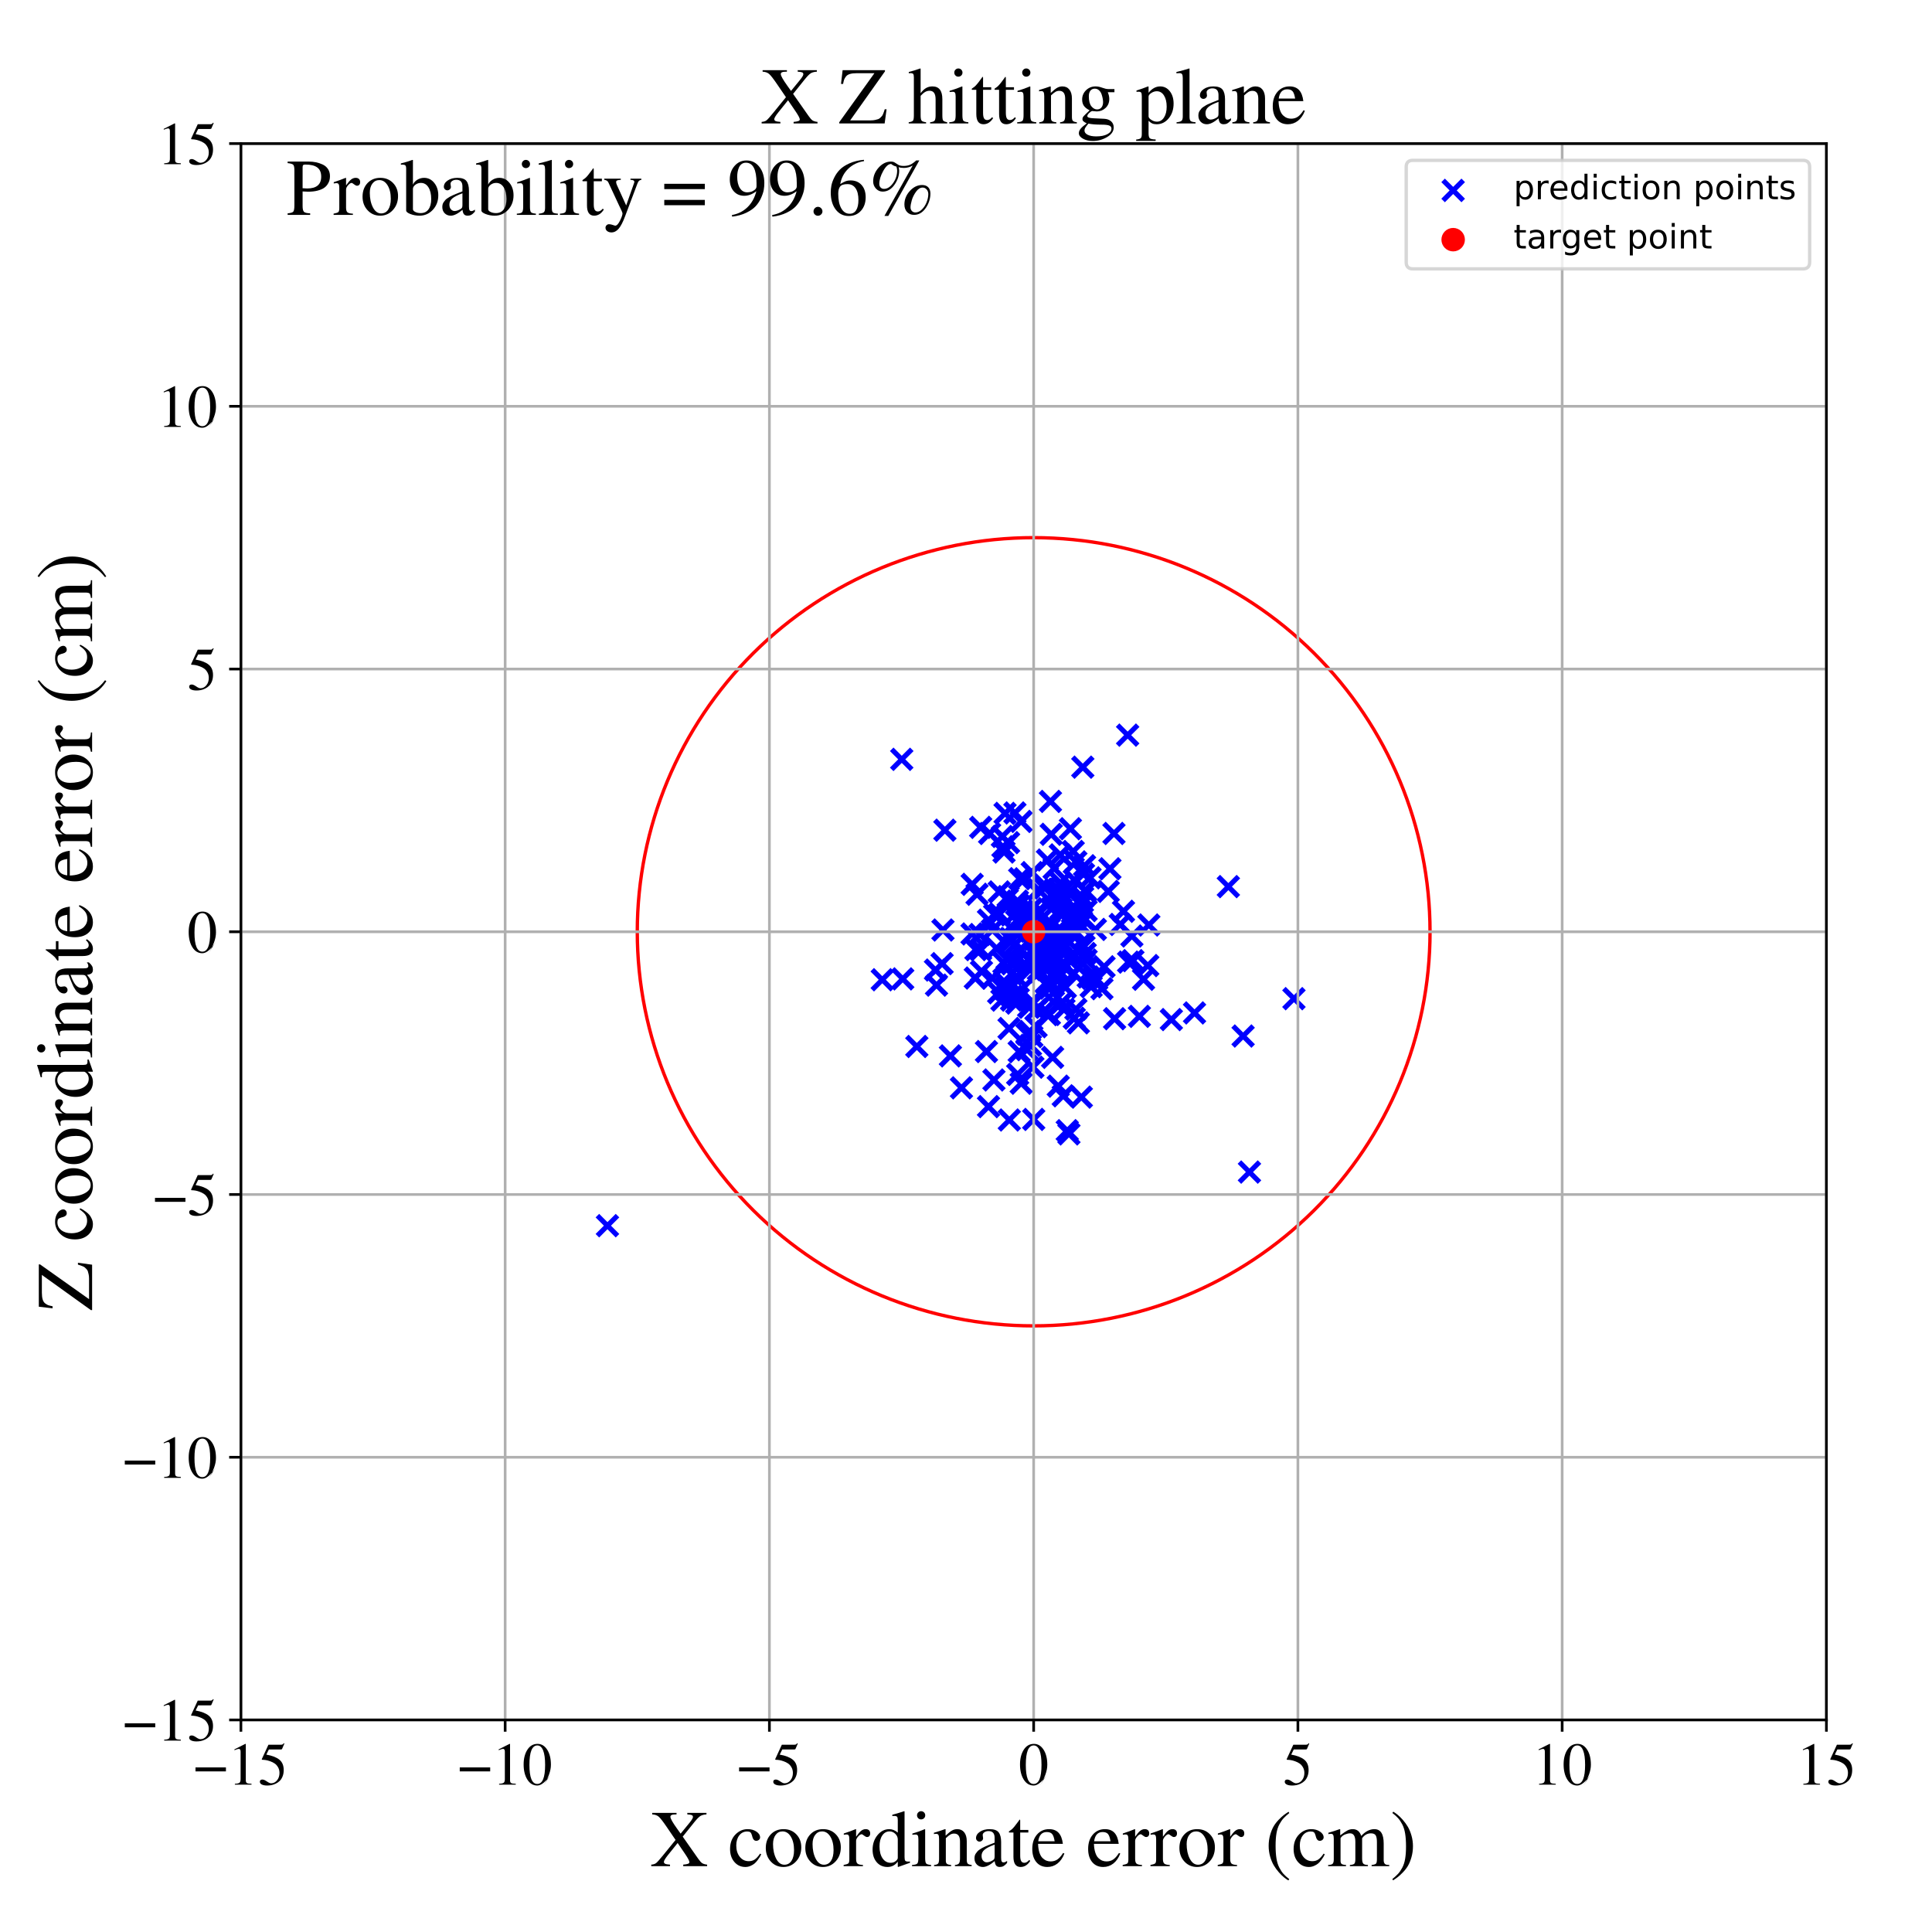 <?xml version="1.0" encoding="utf-8" standalone="no"?>
<!DOCTYPE svg PUBLIC "-//W3C//DTD SVG 1.1//EN"
  "http://www.w3.org/Graphics/SVG/1.1/DTD/svg11.dtd">
<!-- Created with matplotlib (https://matplotlib.org/) -->
<svg height="576pt" version="1.1" viewBox="0 0 576 576" width="576pt" xmlns="http://www.w3.org/2000/svg" xmlns:xlink="http://www.w3.org/1999/xlink">
 <defs>
  <style type="text/css">
*{stroke-linecap:butt;stroke-linejoin:round;}
  </style>
 </defs>
 <g id="figure_1">
  <g id="patch_1">
   <path d="M 0 576 
L 576 576 
L 576 0 
L 0 0 
z
" style="fill:#ffffff;"/>
  </g>
  <g id="axes_1">
   <g id="patch_2">
    <path d="M 71.822 512.784 
L 544.52 512.784 
L 544.52 42.802 
L 71.822 42.802 
z
" style="fill:#ffffff;"/>
   </g>
   <g id="PathCollection_1">
    <defs>
     <path d="M -3 3 
L 3 -3 
M -3 -3 
L 3 3 
" id="m87645644e4" style="stroke:#0000ff;stroke-width:1.5;"/>
    </defs>
    <g clip-path="url(#p22cddcba1b)">
     <use style="fill:#0000ff;stroke:#0000ff;stroke-width:1.5;" x="310.676" xlink:href="#m87645644e4" y="281.007"/>
     <use style="fill:#0000ff;stroke:#0000ff;stroke-width:1.5;" x="308.886" xlink:href="#m87645644e4" y="306.096"/>
     <use style="fill:#0000ff;stroke:#0000ff;stroke-width:1.5;" x="300.832" xlink:href="#m87645644e4" y="306.628"/>
     <use style="fill:#0000ff;stroke:#0000ff;stroke-width:1.5;" x="323.805" xlink:href="#m87645644e4" y="271.484"/>
     <use style="fill:#0000ff;stroke:#0000ff;stroke-width:1.5;" x="312.099" xlink:href="#m87645644e4" y="283.828"/>
     <use style="fill:#0000ff;stroke:#0000ff;stroke-width:1.5;" x="306.185" xlink:href="#m87645644e4" y="308.323"/>
     <use style="fill:#0000ff;stroke:#0000ff;stroke-width:1.5;" x="304.431" xlink:href="#m87645644e4" y="244.897"/>
     <use style="fill:#0000ff;stroke:#0000ff;stroke-width:1.5;" x="297.737" xlink:href="#m87645644e4" y="295.983"/>
     <use style="fill:#0000ff;stroke:#0000ff;stroke-width:1.5;" x="330.906" xlink:href="#m87645644e4" y="259.014"/>
     <use style="fill:#0000ff;stroke:#0000ff;stroke-width:1.5;" x="301.496" xlink:href="#m87645644e4" y="279.943"/>
     <use style="fill:#0000ff;stroke:#0000ff;stroke-width:1.5;" x="319.126" xlink:href="#m87645644e4" y="247.072"/>
     <use style="fill:#0000ff;stroke:#0000ff;stroke-width:1.5;" x="312.893" xlink:href="#m87645644e4" y="280.698"/>
     <use style="fill:#0000ff;stroke:#0000ff;stroke-width:1.5;" x="309.857" xlink:href="#m87645644e4" y="280.343"/>
     <use style="fill:#0000ff;stroke:#0000ff;stroke-width:1.5;" x="273.341" xlink:href="#m87645644e4" y="311.993"/>
     <use style="fill:#0000ff;stroke:#0000ff;stroke-width:1.5;" x="309.161" xlink:href="#m87645644e4" y="272.515"/>
     <use style="fill:#0000ff;stroke:#0000ff;stroke-width:1.5;" x="310.846" xlink:href="#m87645644e4" y="282.599"/>
     <use style="fill:#0000ff;stroke:#0000ff;stroke-width:1.5;" x="313.01" xlink:href="#m87645644e4" y="294.591"/>
     <use style="fill:#0000ff;stroke:#0000ff;stroke-width:1.5;" x="300.693" xlink:href="#m87645644e4" y="251.218"/>
     <use style="fill:#0000ff;stroke:#0000ff;stroke-width:1.5;" x="320.75" xlink:href="#m87645644e4" y="256.953"/>
     <use style="fill:#0000ff;stroke:#0000ff;stroke-width:1.5;" x="308.38" xlink:href="#m87645644e4" y="280.087"/>
     <use style="fill:#0000ff;stroke:#0000ff;stroke-width:1.5;" x="303.343" xlink:href="#m87645644e4" y="268.639"/>
     <use style="fill:#0000ff;stroke:#0000ff;stroke-width:1.5;" x="320.169" xlink:href="#m87645644e4" y="290.226"/>
     <use style="fill:#0000ff;stroke:#0000ff;stroke-width:1.5;" x="289.843" xlink:href="#m87645644e4" y="263.656"/>
     <use style="fill:#0000ff;stroke:#0000ff;stroke-width:1.5;" x="292.168" xlink:href="#m87645644e4" y="278.61"/>
     <use style="fill:#0000ff;stroke:#0000ff;stroke-width:1.5;" x="324.978" xlink:href="#m87645644e4" y="261.717"/>
     <use style="fill:#0000ff;stroke:#0000ff;stroke-width:1.5;" x="314.021" xlink:href="#m87645644e4" y="296.038"/>
     <use style="fill:#0000ff;stroke:#0000ff;stroke-width:1.5;" x="312.284" xlink:href="#m87645644e4" y="256.4"/>
     <use style="fill:#0000ff;stroke:#0000ff;stroke-width:1.5;" x="313.176" xlink:href="#m87645644e4" y="238.932"/>
     <use style="fill:#0000ff;stroke:#0000ff;stroke-width:1.5;" x="300.238" xlink:href="#m87645644e4" y="285.886"/>
     <use style="fill:#0000ff;stroke:#0000ff;stroke-width:1.5;" x="316.168" xlink:href="#m87645644e4" y="263.198"/>
     <use style="fill:#0000ff;stroke:#0000ff;stroke-width:1.5;" x="319.347" xlink:href="#m87645644e4" y="284.722"/>
     <use style="fill:#0000ff;stroke:#0000ff;stroke-width:1.5;" x="320.289" xlink:href="#m87645644e4" y="262.345"/>
     <use style="fill:#0000ff;stroke:#0000ff;stroke-width:1.5;" x="309.868" xlink:href="#m87645644e4" y="278.797"/>
     <use style="fill:#0000ff;stroke:#0000ff;stroke-width:1.5;" x="312.698" xlink:href="#m87645644e4" y="292.927"/>
     <use style="fill:#0000ff;stroke:#0000ff;stroke-width:1.5;" x="304.371" xlink:href="#m87645644e4" y="283.272"/>
     <use style="fill:#0000ff;stroke:#0000ff;stroke-width:1.5;" x="298.713" xlink:href="#m87645644e4" y="298.173"/>
     <use style="fill:#0000ff;stroke:#0000ff;stroke-width:1.5;" x="309.121" xlink:href="#m87645644e4" y="272.726"/>
     <use style="fill:#0000ff;stroke:#0000ff;stroke-width:1.5;" x="306.172" xlink:href="#m87645644e4" y="312.949"/>
     <use style="fill:#0000ff;stroke:#0000ff;stroke-width:1.5;" x="316.333" xlink:href="#m87645644e4" y="280.455"/>
     <use style="fill:#0000ff;stroke:#0000ff;stroke-width:1.5;" x="306.594" xlink:href="#m87645644e4" y="286.147"/>
     <use style="fill:#0000ff;stroke:#0000ff;stroke-width:1.5;" x="302.398" xlink:href="#m87645644e4" y="277.63"/>
     <use style="fill:#0000ff;stroke:#0000ff;stroke-width:1.5;" x="309.586" xlink:href="#m87645644e4" y="285.756"/>
     <use style="fill:#0000ff;stroke:#0000ff;stroke-width:1.5;" x="281.703" xlink:href="#m87645644e4" y="247.511"/>
     <use style="fill:#0000ff;stroke:#0000ff;stroke-width:1.5;" x="336.191" xlink:href="#m87645644e4" y="219.173"/>
     <use style="fill:#0000ff;stroke:#0000ff;stroke-width:1.5;" x="323.617" xlink:href="#m87645644e4" y="265.768"/>
     <use style="fill:#0000ff;stroke:#0000ff;stroke-width:1.5;" x="317.047" xlink:href="#m87645644e4" y="277.892"/>
     <use style="fill:#0000ff;stroke:#0000ff;stroke-width:1.5;" x="315.328" xlink:href="#m87645644e4" y="286.144"/>
     <use style="fill:#0000ff;stroke:#0000ff;stroke-width:1.5;" x="306.588" xlink:href="#m87645644e4" y="272.78"/>
     <use style="fill:#0000ff;stroke:#0000ff;stroke-width:1.5;" x="309.152" xlink:href="#m87645644e4" y="272.488"/>
     <use style="fill:#0000ff;stroke:#0000ff;stroke-width:1.5;" x="322.049" xlink:href="#m87645644e4" y="275.648"/>
     <use style="fill:#0000ff;stroke:#0000ff;stroke-width:1.5;" x="314.235" xlink:href="#m87645644e4" y="290.292"/>
     <use style="fill:#0000ff;stroke:#0000ff;stroke-width:1.5;" x="315.498" xlink:href="#m87645644e4" y="268.293"/>
     <use style="fill:#0000ff;stroke:#0000ff;stroke-width:1.5;" x="301.595" xlink:href="#m87645644e4" y="280.553"/>
     <use style="fill:#0000ff;stroke:#0000ff;stroke-width:1.5;" x="283.352" xlink:href="#m87645644e4" y="314.798"/>
     <use style="fill:#0000ff;stroke:#0000ff;stroke-width:1.5;" x="298.84" xlink:href="#m87645644e4" y="249.379"/>
     <use style="fill:#0000ff;stroke:#0000ff;stroke-width:1.5;" x="315.684" xlink:href="#m87645644e4" y="272.103"/>
     <use style="fill:#0000ff;stroke:#0000ff;stroke-width:1.5;" x="323.175" xlink:href="#m87645644e4" y="282.167"/>
     <use style="fill:#0000ff;stroke:#0000ff;stroke-width:1.5;" x="312.795" xlink:href="#m87645644e4" y="274.917"/>
     <use style="fill:#0000ff;stroke:#0000ff;stroke-width:1.5;" x="297.903" xlink:href="#m87645644e4" y="265.911"/>
     <use style="fill:#0000ff;stroke:#0000ff;stroke-width:1.5;" x="292.614" xlink:href="#m87645644e4" y="289.603"/>
     <use style="fill:#0000ff;stroke:#0000ff;stroke-width:1.5;" x="315.168" xlink:href="#m87645644e4" y="288.965"/>
     <use style="fill:#0000ff;stroke:#0000ff;stroke-width:1.5;" x="263.038" xlink:href="#m87645644e4" y="292.094"/>
     <use style="fill:#0000ff;stroke:#0000ff;stroke-width:1.5;" x="319.961" xlink:href="#m87645644e4" y="253.852"/>
     <use style="fill:#0000ff;stroke:#0000ff;stroke-width:1.5;" x="316.99" xlink:href="#m87645644e4" y="326.7"/>
     <use style="fill:#0000ff;stroke:#0000ff;stroke-width:1.5;" x="342.191" xlink:href="#m87645644e4" y="287.87"/>
     <use style="fill:#0000ff;stroke:#0000ff;stroke-width:1.5;" x="303.772" xlink:href="#m87645644e4" y="269.961"/>
     <use style="fill:#0000ff;stroke:#0000ff;stroke-width:1.5;" x="309.564" xlink:href="#m87645644e4" y="278.5"/>
     <use style="fill:#0000ff;stroke:#0000ff;stroke-width:1.5;" x="313.823" xlink:href="#m87645644e4" y="315.241"/>
     <use style="fill:#0000ff;stroke:#0000ff;stroke-width:1.5;" x="290.957" xlink:href="#m87645644e4" y="283.113"/>
     <use style="fill:#0000ff;stroke:#0000ff;stroke-width:1.5;" x="319.084" xlink:href="#m87645644e4" y="265.689"/>
     <use style="fill:#0000ff;stroke:#0000ff;stroke-width:1.5;" x="296.326" xlink:href="#m87645644e4" y="321.979"/>
     <use style="fill:#0000ff;stroke:#0000ff;stroke-width:1.5;" x="303.713" xlink:href="#m87645644e4" y="274.474"/>
     <use style="fill:#0000ff;stroke:#0000ff;stroke-width:1.5;" x="307.525" xlink:href="#m87645644e4" y="270.936"/>
     <use style="fill:#0000ff;stroke:#0000ff;stroke-width:1.5;" x="308.349" xlink:href="#m87645644e4" y="282.814"/>
     <use style="fill:#0000ff;stroke:#0000ff;stroke-width:1.5;" x="313.069" xlink:href="#m87645644e4" y="279.6"/>
     <use style="fill:#0000ff;stroke:#0000ff;stroke-width:1.5;" x="320.76" xlink:href="#m87645644e4" y="300.899"/>
     <use style="fill:#0000ff;stroke:#0000ff;stroke-width:1.5;" x="302.655" xlink:href="#m87645644e4" y="272.459"/>
     <use style="fill:#0000ff;stroke:#0000ff;stroke-width:1.5;" x="312.112" xlink:href="#m87645644e4" y="280.125"/>
     <use style="fill:#0000ff;stroke:#0000ff;stroke-width:1.5;" x="307.646" xlink:href="#m87645644e4" y="309.045"/>
     <use style="fill:#0000ff;stroke:#0000ff;stroke-width:1.5;" x="318.321" xlink:href="#m87645644e4" y="285.75"/>
     <use style="fill:#0000ff;stroke:#0000ff;stroke-width:1.5;" x="332.296" xlink:href="#m87645644e4" y="303.715"/>
     <use style="fill:#0000ff;stroke:#0000ff;stroke-width:1.5;" x="309.607" xlink:href="#m87645644e4" y="265.247"/>
     <use style="fill:#0000ff;stroke:#0000ff;stroke-width:1.5;" x="290.775" xlink:href="#m87645644e4" y="291.585"/>
     <use style="fill:#0000ff;stroke:#0000ff;stroke-width:1.5;" x="314.263" xlink:href="#m87645644e4" y="258.899"/>
     <use style="fill:#0000ff;stroke:#0000ff;stroke-width:1.5;" x="279.207" xlink:href="#m87645644e4" y="293.702"/>
     <use style="fill:#0000ff;stroke:#0000ff;stroke-width:1.5;" x="311.43" xlink:href="#m87645644e4" y="264.765"/>
     <use style="fill:#0000ff;stroke:#0000ff;stroke-width:1.5;" x="299.009" xlink:href="#m87645644e4" y="252.45"/>
     <use style="fill:#0000ff;stroke:#0000ff;stroke-width:1.5;" x="321.216" xlink:href="#m87645644e4" y="272.307"/>
     <use style="fill:#0000ff;stroke:#0000ff;stroke-width:1.5;" x="300.563" xlink:href="#m87645644e4" y="267.306"/>
     <use style="fill:#0000ff;stroke:#0000ff;stroke-width:1.5;" x="309.973" xlink:href="#m87645644e4" y="289.767"/>
     <use style="fill:#0000ff;stroke:#0000ff;stroke-width:1.5;" x="337.757" xlink:href="#m87645644e4" y="286.404"/>
     <use style="fill:#0000ff;stroke:#0000ff;stroke-width:1.5;" x="322.431" xlink:href="#m87645644e4" y="269.814"/>
     <use style="fill:#0000ff;stroke:#0000ff;stroke-width:1.5;" x="329.155" xlink:href="#m87645644e4" y="288.235"/>
     <use style="fill:#0000ff;stroke:#0000ff;stroke-width:1.5;" x="292.377" xlink:href="#m87645644e4" y="246.666"/>
     <use style="fill:#0000ff;stroke:#0000ff;stroke-width:1.5;" x="295.828" xlink:href="#m87645644e4" y="291.608"/>
     <use style="fill:#0000ff;stroke:#0000ff;stroke-width:1.5;" x="306.686" xlink:href="#m87645644e4" y="300.171"/>
     <use style="fill:#0000ff;stroke:#0000ff;stroke-width:1.5;" x="303.006" xlink:href="#m87645644e4" y="291.107"/>
     <use style="fill:#0000ff;stroke:#0000ff;stroke-width:1.5;" x="316.644" xlink:href="#m87645644e4" y="298.816"/>
     <use style="fill:#0000ff;stroke:#0000ff;stroke-width:1.5;" x="281.131" xlink:href="#m87645644e4" y="277.267"/>
     <use style="fill:#0000ff;stroke:#0000ff;stroke-width:1.5;" x="309.706" xlink:href="#m87645644e4" y="278.966"/>
     <use style="fill:#0000ff;stroke:#0000ff;stroke-width:1.5;" x="313.46" xlink:href="#m87645644e4" y="270.965"/>
     <use style="fill:#0000ff;stroke:#0000ff;stroke-width:1.5;" x="312.783" xlink:href="#m87645644e4" y="276.88"/>
     <use style="fill:#0000ff;stroke:#0000ff;stroke-width:1.5;" x="336.474" xlink:href="#m87645644e4" y="286.838"/>
     <use style="fill:#0000ff;stroke:#0000ff;stroke-width:1.5;" x="321.073" xlink:href="#m87645644e4" y="271.92"/>
     <use style="fill:#0000ff;stroke:#0000ff;stroke-width:1.5;" x="321.003" xlink:href="#m87645644e4" y="273.175"/>
     <use style="fill:#0000ff;stroke:#0000ff;stroke-width:1.5;" x="303.12" xlink:href="#m87645644e4" y="299.063"/>
     <use style="fill:#0000ff;stroke:#0000ff;stroke-width:1.5;" x="289.797" xlink:href="#m87645644e4" y="278.446"/>
     <use style="fill:#0000ff;stroke:#0000ff;stroke-width:1.5;" x="326.962" xlink:href="#m87645644e4" y="291.97"/>
     <use style="fill:#0000ff;stroke:#0000ff;stroke-width:1.5;" x="308.19" xlink:href="#m87645644e4" y="333.74"/>
     <use style="fill:#0000ff;stroke:#0000ff;stroke-width:1.5;" x="316.475" xlink:href="#m87645644e4" y="280.823"/>
     <use style="fill:#0000ff;stroke:#0000ff;stroke-width:1.5;" x="317.611" xlink:href="#m87645644e4" y="294.369"/>
     <use style="fill:#0000ff;stroke:#0000ff;stroke-width:1.5;" x="181.101" xlink:href="#m87645644e4" y="365.421"/>
     <use style="fill:#0000ff;stroke:#0000ff;stroke-width:1.5;" x="299.336" xlink:href="#m87645644e4" y="254.02"/>
     <use style="fill:#0000ff;stroke:#0000ff;stroke-width:1.5;" x="312.079" xlink:href="#m87645644e4" y="285.704"/>
     <use style="fill:#0000ff;stroke:#0000ff;stroke-width:1.5;" x="366.214" xlink:href="#m87645644e4" y="264.331"/>
     <use style="fill:#0000ff;stroke:#0000ff;stroke-width:1.5;" x="301.249" xlink:href="#m87645644e4" y="279.808"/>
     <use style="fill:#0000ff;stroke:#0000ff;stroke-width:1.5;" x="320.284" xlink:href="#m87645644e4" y="277.8"/>
     <use style="fill:#0000ff;stroke:#0000ff;stroke-width:1.5;" x="319.754" xlink:href="#m87645644e4" y="272.111"/>
     <use style="fill:#0000ff;stroke:#0000ff;stroke-width:1.5;" x="307.744" xlink:href="#m87645644e4" y="260.153"/>
     <use style="fill:#0000ff;stroke:#0000ff;stroke-width:1.5;" x="317.209" xlink:href="#m87645644e4" y="300.921"/>
     <use style="fill:#0000ff;stroke:#0000ff;stroke-width:1.5;" x="304.02" xlink:href="#m87645644e4" y="295.561"/>
     <use style="fill:#0000ff;stroke:#0000ff;stroke-width:1.5;" x="294.705" xlink:href="#m87645644e4" y="329.922"/>
     <use style="fill:#0000ff;stroke:#0000ff;stroke-width:1.5;" x="302.584" xlink:href="#m87645644e4" y="242.369"/>
     <use style="fill:#0000ff;stroke:#0000ff;stroke-width:1.5;" x="302.284" xlink:href="#m87645644e4" y="281.909"/>
     <use style="fill:#0000ff;stroke:#0000ff;stroke-width:1.5;" x="314.89" xlink:href="#m87645644e4" y="292.06"/>
     <use style="fill:#0000ff;stroke:#0000ff;stroke-width:1.5;" x="299.301" xlink:href="#m87645644e4" y="287.13"/>
     <use style="fill:#0000ff;stroke:#0000ff;stroke-width:1.5;" x="303.064" xlink:href="#m87645644e4" y="286.675"/>
     <use style="fill:#0000ff;stroke:#0000ff;stroke-width:1.5;" x="309.563" xlink:href="#m87645644e4" y="289.144"/>
     <use style="fill:#0000ff;stroke:#0000ff;stroke-width:1.5;" x="299.6" xlink:href="#m87645644e4" y="294.824"/>
     <use style="fill:#0000ff;stroke:#0000ff;stroke-width:1.5;" x="325.316" xlink:href="#m87645644e4" y="294.157"/>
     <use style="fill:#0000ff;stroke:#0000ff;stroke-width:1.5;" x="303.402" xlink:href="#m87645644e4" y="320.326"/>
     <use style="fill:#0000ff;stroke:#0000ff;stroke-width:1.5;" x="318.683" xlink:href="#m87645644e4" y="338.058"/>
     <use style="fill:#0000ff;stroke:#0000ff;stroke-width:1.5;" x="311.728" xlink:href="#m87645644e4" y="285.315"/>
     <use style="fill:#0000ff;stroke:#0000ff;stroke-width:1.5;" x="333.981" xlink:href="#m87645644e4" y="275.613"/>
     <use style="fill:#0000ff;stroke:#0000ff;stroke-width:1.5;" x="291.292" xlink:href="#m87645644e4" y="266.614"/>
     <use style="fill:#0000ff;stroke:#0000ff;stroke-width:1.5;" x="313.052" xlink:href="#m87645644e4" y="292.633"/>
     <use style="fill:#0000ff;stroke:#0000ff;stroke-width:1.5;" x="286.643" xlink:href="#m87645644e4" y="324.324"/>
     <use style="fill:#0000ff;stroke:#0000ff;stroke-width:1.5;" x="317.621" xlink:href="#m87645644e4" y="265.184"/>
     <use style="fill:#0000ff;stroke:#0000ff;stroke-width:1.5;" x="325.708" xlink:href="#m87645644e4" y="291.706"/>
     <use style="fill:#0000ff;stroke:#0000ff;stroke-width:1.5;" x="317.47" xlink:href="#m87645644e4" y="288.492"/>
     <use style="fill:#0000ff;stroke:#0000ff;stroke-width:1.5;" x="322.712" xlink:href="#m87645644e4" y="273.741"/>
     <use style="fill:#0000ff;stroke:#0000ff;stroke-width:1.5;" x="320.495" xlink:href="#m87645644e4" y="277.841"/>
     <use style="fill:#0000ff;stroke:#0000ff;stroke-width:1.5;" x="315.303" xlink:href="#m87645644e4" y="266.791"/>
     <use style="fill:#0000ff;stroke:#0000ff;stroke-width:1.5;" x="300.914" xlink:href="#m87645644e4" y="333.91"/>
     <use style="fill:#0000ff;stroke:#0000ff;stroke-width:1.5;" x="310.084" xlink:href="#m87645644e4" y="278.096"/>
     <use style="fill:#0000ff;stroke:#0000ff;stroke-width:1.5;" x="322.321" xlink:href="#m87645644e4" y="269.874"/>
     <use style="fill:#0000ff;stroke:#0000ff;stroke-width:1.5;" x="306.864" xlink:href="#m87645644e4" y="300.284"/>
     <use style="fill:#0000ff;stroke:#0000ff;stroke-width:1.5;" x="301.746" xlink:href="#m87645644e4" y="296.972"/>
     <use style="fill:#0000ff;stroke:#0000ff;stroke-width:1.5;" x="297.1" xlink:href="#m87645644e4" y="282.741"/>
     <use style="fill:#0000ff;stroke:#0000ff;stroke-width:1.5;" x="349.225" xlink:href="#m87645644e4" y="303.971"/>
     <use style="fill:#0000ff;stroke:#0000ff;stroke-width:1.5;" x="316.102" xlink:href="#m87645644e4" y="254.875"/>
     <use style="fill:#0000ff;stroke:#0000ff;stroke-width:1.5;" x="301.584" xlink:href="#m87645644e4" y="298.167"/>
     <use style="fill:#0000ff;stroke:#0000ff;stroke-width:1.5;" x="320.282" xlink:href="#m87645644e4" y="303.571"/>
     <use style="fill:#0000ff;stroke:#0000ff;stroke-width:1.5;" x="309.036" xlink:href="#m87645644e4" y="282.021"/>
     <use style="fill:#0000ff;stroke:#0000ff;stroke-width:1.5;" x="300.366" xlink:href="#m87645644e4" y="295.477"/>
     <use style="fill:#0000ff;stroke:#0000ff;stroke-width:1.5;" x="326.564" xlink:href="#m87645644e4" y="277.095"/>
     <use style="fill:#0000ff;stroke:#0000ff;stroke-width:1.5;" x="316.491" xlink:href="#m87645644e4" y="283.291"/>
     <use style="fill:#0000ff;stroke:#0000ff;stroke-width:1.5;" x="300.316" xlink:href="#m87645644e4" y="268.032"/>
     <use style="fill:#0000ff;stroke:#0000ff;stroke-width:1.5;" x="315.5" xlink:href="#m87645644e4" y="323.819"/>
     <use style="fill:#0000ff;stroke:#0000ff;stroke-width:1.5;" x="312.348" xlink:href="#m87645644e4" y="288.855"/>
     <use style="fill:#0000ff;stroke:#0000ff;stroke-width:1.5;" x="334.954" xlink:href="#m87645644e4" y="271.691"/>
     <use style="fill:#0000ff;stroke:#0000ff;stroke-width:1.5;" x="328.528" xlink:href="#m87645644e4" y="294.769"/>
     <use style="fill:#0000ff;stroke:#0000ff;stroke-width:1.5;" x="294.097" xlink:href="#m87645644e4" y="313.505"/>
     <use style="fill:#0000ff;stroke:#0000ff;stroke-width:1.5;" x="306.98" xlink:href="#m87645644e4" y="307.539"/>
     <use style="fill:#0000ff;stroke:#0000ff;stroke-width:1.5;" x="356.131" xlink:href="#m87645644e4" y="301.99"/>
     <use style="fill:#0000ff;stroke:#0000ff;stroke-width:1.5;" x="385.773" xlink:href="#m87645644e4" y="297.74"/>
     <use style="fill:#0000ff;stroke:#0000ff;stroke-width:1.5;" x="314.061" xlink:href="#m87645644e4" y="298.639"/>
     <use style="fill:#0000ff;stroke:#0000ff;stroke-width:1.5;" x="307.944" xlink:href="#m87645644e4" y="318.161"/>
     <use style="fill:#0000ff;stroke:#0000ff;stroke-width:1.5;" x="292.374" xlink:href="#m87645644e4" y="283.153"/>
     <use style="fill:#0000ff;stroke:#0000ff;stroke-width:1.5;" x="307.522" xlink:href="#m87645644e4" y="270.98"/>
     <use style="fill:#0000ff;stroke:#0000ff;stroke-width:1.5;" x="323.34" xlink:href="#m87645644e4" y="258.108"/>
     <use style="fill:#0000ff;stroke:#0000ff;stroke-width:1.5;" x="299.641" xlink:href="#m87645644e4" y="242.501"/>
     <use style="fill:#0000ff;stroke:#0000ff;stroke-width:1.5;" x="304.463" xlink:href="#m87645644e4" y="322.946"/>
     <use style="fill:#0000ff;stroke:#0000ff;stroke-width:1.5;" x="323.52" xlink:href="#m87645644e4" y="265.415"/>
     <use style="fill:#0000ff;stroke:#0000ff;stroke-width:1.5;" x="294.704" xlink:href="#m87645644e4" y="274.335"/>
     <use style="fill:#0000ff;stroke:#0000ff;stroke-width:1.5;" x="307.219" xlink:href="#m87645644e4" y="311.647"/>
     <use style="fill:#0000ff;stroke:#0000ff;stroke-width:1.5;" x="312.201" xlink:href="#m87645644e4" y="302.5"/>
     <use style="fill:#0000ff;stroke:#0000ff;stroke-width:1.5;" x="314.699" xlink:href="#m87645644e4" y="265.674"/>
     <use style="fill:#0000ff;stroke:#0000ff;stroke-width:1.5;" x="318.183" xlink:href="#m87645644e4" y="337.091"/>
     <use style="fill:#0000ff;stroke:#0000ff;stroke-width:1.5;" x="301.695" xlink:href="#m87645644e4" y="287.344"/>
     <use style="fill:#0000ff;stroke:#0000ff;stroke-width:1.5;" x="324.428" xlink:href="#m87645644e4" y="291.275"/>
     <use style="fill:#0000ff;stroke:#0000ff;stroke-width:1.5;" x="312.855" xlink:href="#m87645644e4" y="302.453"/>
     <use style="fill:#0000ff;stroke:#0000ff;stroke-width:1.5;" x="311.874" xlink:href="#m87645644e4" y="293.015"/>
     <use style="fill:#0000ff;stroke:#0000ff;stroke-width:1.5;" x="322.384" xlink:href="#m87645644e4" y="327.092"/>
     <use style="fill:#0000ff;stroke:#0000ff;stroke-width:1.5;" x="298.006" xlink:href="#m87645644e4" y="272.472"/>
     <use style="fill:#0000ff;stroke:#0000ff;stroke-width:1.5;" x="308.9" xlink:href="#m87645644e4" y="301.058"/>
     <use style="fill:#0000ff;stroke:#0000ff;stroke-width:1.5;" x="323.808" xlink:href="#m87645644e4" y="286.198"/>
     <use style="fill:#0000ff;stroke:#0000ff;stroke-width:1.5;" x="312.555" xlink:href="#m87645644e4" y="293.329"/>
     <use style="fill:#0000ff;stroke:#0000ff;stroke-width:1.5;" x="303.588" xlink:href="#m87645644e4" y="297.696"/>
     <use style="fill:#0000ff;stroke:#0000ff;stroke-width:1.5;" x="310.181" xlink:href="#m87645644e4" y="285.443"/>
     <use style="fill:#0000ff;stroke:#0000ff;stroke-width:1.5;" x="301.709" xlink:href="#m87645644e4" y="286.884"/>
     <use style="fill:#0000ff;stroke:#0000ff;stroke-width:1.5;" x="296.544" xlink:href="#m87645644e4" y="272.778"/>
     <use style="fill:#0000ff;stroke:#0000ff;stroke-width:1.5;" x="321.083" xlink:href="#m87645644e4" y="278.16"/>
     <use style="fill:#0000ff;stroke:#0000ff;stroke-width:1.5;" x="309.673" xlink:href="#m87645644e4" y="271.512"/>
     <use style="fill:#0000ff;stroke:#0000ff;stroke-width:1.5;" x="280.876" xlink:href="#m87645644e4" y="287.289"/>
     <use style="fill:#0000ff;stroke:#0000ff;stroke-width:1.5;" x="312.578" xlink:href="#m87645644e4" y="288.844"/>
     <use style="fill:#0000ff;stroke:#0000ff;stroke-width:1.5;" x="313.567" xlink:href="#m87645644e4" y="286.104"/>
     <use style="fill:#0000ff;stroke:#0000ff;stroke-width:1.5;" x="319.977" xlink:href="#m87645644e4" y="274.215"/>
     <use style="fill:#0000ff;stroke:#0000ff;stroke-width:1.5;" x="304.003" xlink:href="#m87645644e4" y="261.966"/>
     <use style="fill:#0000ff;stroke:#0000ff;stroke-width:1.5;" x="309.256" xlink:href="#m87645644e4" y="284.562"/>
     <use style="fill:#0000ff;stroke:#0000ff;stroke-width:1.5;" x="300.581" xlink:href="#m87645644e4" y="294.103"/>
     <use style="fill:#0000ff;stroke:#0000ff;stroke-width:1.5;" x="315.561" xlink:href="#m87645644e4" y="265.116"/>
     <use style="fill:#0000ff;stroke:#0000ff;stroke-width:1.5;" x="301.529" xlink:href="#m87645644e4" y="290.385"/>
     <use style="fill:#0000ff;stroke:#0000ff;stroke-width:1.5;" x="372.509" xlink:href="#m87645644e4" y="349.437"/>
     <use style="fill:#0000ff;stroke:#0000ff;stroke-width:1.5;" x="306.178" xlink:href="#m87645644e4" y="274.175"/>
     <use style="fill:#0000ff;stroke:#0000ff;stroke-width:1.5;" x="322.777" xlink:href="#m87645644e4" y="267.516"/>
     <use style="fill:#0000ff;stroke:#0000ff;stroke-width:1.5;" x="295.866" xlink:href="#m87645644e4" y="277.281"/>
     <use style="fill:#0000ff;stroke:#0000ff;stroke-width:1.5;" x="332.111" xlink:href="#m87645644e4" y="248.485"/>
     <use style="fill:#0000ff;stroke:#0000ff;stroke-width:1.5;" x="303.855" xlink:href="#m87645644e4" y="313.542"/>
     <use style="fill:#0000ff;stroke:#0000ff;stroke-width:1.5;" x="315.4" xlink:href="#m87645644e4" y="290.504"/>
     <use style="fill:#0000ff;stroke:#0000ff;stroke-width:1.5;" x="313.411" xlink:href="#m87645644e4" y="248.74"/>
     <use style="fill:#0000ff;stroke:#0000ff;stroke-width:1.5;" x="314.898" xlink:href="#m87645644e4" y="277.67"/>
     <use style="fill:#0000ff;stroke:#0000ff;stroke-width:1.5;" x="342.506" xlink:href="#m87645644e4" y="275.771"/>
     <use style="fill:#0000ff;stroke:#0000ff;stroke-width:1.5;" x="278.899" xlink:href="#m87645644e4" y="289.204"/>
     <use style="fill:#0000ff;stroke:#0000ff;stroke-width:1.5;" x="312.25" xlink:href="#m87645644e4" y="281.149"/>
     <use style="fill:#0000ff;stroke:#0000ff;stroke-width:1.5;" x="323.03" xlink:href="#m87645644e4" y="260.603"/>
     <use style="fill:#0000ff;stroke:#0000ff;stroke-width:1.5;" x="313.375" xlink:href="#m87645644e4" y="284.314"/>
     <use style="fill:#0000ff;stroke:#0000ff;stroke-width:1.5;" x="309.697" xlink:href="#m87645644e4" y="282.367"/>
     <use style="fill:#0000ff;stroke:#0000ff;stroke-width:1.5;" x="306.256" xlink:href="#m87645644e4" y="281.003"/>
     <use style="fill:#0000ff;stroke:#0000ff;stroke-width:1.5;" x="307.201" xlink:href="#m87645644e4" y="289.058"/>
     <use style="fill:#0000ff;stroke:#0000ff;stroke-width:1.5;" x="303.085" xlink:href="#m87645644e4" y="274.535"/>
     <use style="fill:#0000ff;stroke:#0000ff;stroke-width:1.5;" x="370.616" xlink:href="#m87645644e4" y="308.878"/>
     <use style="fill:#0000ff;stroke:#0000ff;stroke-width:1.5;" x="330.416" xlink:href="#m87645644e4" y="265.766"/>
     <use style="fill:#0000ff;stroke:#0000ff;stroke-width:1.5;" x="305.488" xlink:href="#m87645644e4" y="262.013"/>
     <use style="fill:#0000ff;stroke:#0000ff;stroke-width:1.5;" x="309.087" xlink:href="#m87645644e4" y="273.11"/>
     <use style="fill:#0000ff;stroke:#0000ff;stroke-width:1.5;" x="322.823" xlink:href="#m87645644e4" y="228.723"/>
     <use style="fill:#0000ff;stroke:#0000ff;stroke-width:1.5;" x="322.836" xlink:href="#m87645644e4" y="287.296"/>
     <use style="fill:#0000ff;stroke:#0000ff;stroke-width:1.5;" x="299.47" xlink:href="#m87645644e4" y="292.738"/>
     <use style="fill:#0000ff;stroke:#0000ff;stroke-width:1.5;" x="321.505" xlink:href="#m87645644e4" y="304.948"/>
     <use style="fill:#0000ff;stroke:#0000ff;stroke-width:1.5;" x="316.297" xlink:href="#m87645644e4" y="270.986"/>
     <use style="fill:#0000ff;stroke:#0000ff;stroke-width:1.5;" x="318.811" xlink:href="#m87645644e4" y="273.852"/>
     <use style="fill:#0000ff;stroke:#0000ff;stroke-width:1.5;" x="295.039" xlink:href="#m87645644e4" y="248.494"/>
     <use style="fill:#0000ff;stroke:#0000ff;stroke-width:1.5;" x="337.457" xlink:href="#m87645644e4" y="279.059"/>
     <use style="fill:#0000ff;stroke:#0000ff;stroke-width:1.5;" x="307.681" xlink:href="#m87645644e4" y="298.503"/>
     <use style="fill:#0000ff;stroke:#0000ff;stroke-width:1.5;" x="318.103" xlink:href="#m87645644e4" y="280.152"/>
     <use style="fill:#0000ff;stroke:#0000ff;stroke-width:1.5;" x="339.686" xlink:href="#m87645644e4" y="303.015"/>
     <use style="fill:#0000ff;stroke:#0000ff;stroke-width:1.5;" x="340.928" xlink:href="#m87645644e4" y="291.961"/>
     <use style="fill:#0000ff;stroke:#0000ff;stroke-width:1.5;" x="323.546" xlink:href="#m87645644e4" y="284.265"/>
     <use style="fill:#0000ff;stroke:#0000ff;stroke-width:1.5;" x="268.845" xlink:href="#m87645644e4" y="226.389"/>
     <use style="fill:#0000ff;stroke:#0000ff;stroke-width:1.5;" x="306.397" xlink:href="#m87645644e4" y="288.334"/>
     <use style="fill:#0000ff;stroke:#0000ff;stroke-width:1.5;" x="300.497" xlink:href="#m87645644e4" y="285.773"/>
     <use style="fill:#0000ff;stroke:#0000ff;stroke-width:1.5;" x="312.692" xlink:href="#m87645644e4" y="283.899"/>
     <use style="fill:#0000ff;stroke:#0000ff;stroke-width:1.5;" x="315.831" xlink:href="#m87645644e4" y="285.728"/>
     <use style="fill:#0000ff;stroke:#0000ff;stroke-width:1.5;" x="269.137" xlink:href="#m87645644e4" y="291.842"/>
     <use style="fill:#0000ff;stroke:#0000ff;stroke-width:1.5;" x="317.82" xlink:href="#m87645644e4" y="268.015"/>
    </g>
   </g>
   <g id="PathCollection_2">
    <defs>
     <path d="M 0 3 
C 0.796 3 1.559 2.684 2.121 2.121 
C 2.684 1.559 3 0.796 3 0 
C 3 -0.796 2.684 -1.559 2.121 -2.121 
C 1.559 -2.684 0.796 -3 0 -3 
C -0.796 -3 -1.559 -2.684 -2.121 -2.121 
C -2.684 -1.559 -3 -0.796 -3 0 
C -3 0.796 -2.684 1.559 -2.121 2.121 
C -1.559 2.684 -0.796 3 0 3 
z
" id="mdf451f1f58" style="stroke:#ff0000;"/>
    </defs>
    <g clip-path="url(#p22cddcba1b)">
     <use style="fill:#ff0000;stroke:#ff0000;" x="308.171" xlink:href="#mdf451f1f58" y="277.793"/>
    </g>
   </g>
   <g id="patch_3">
    <path clip-path="url(#p22cddcba1b)" d="M 308.171 395.288 
C 339.511 395.288 369.572 382.908 391.733 360.875 
C 413.894 338.841 426.346 308.953 426.346 277.793 
C 426.346 246.633 413.894 216.745 391.733 194.711 
C 369.572 172.677 339.511 160.297 308.171 160.297 
C 276.831 160.297 246.77 172.677 224.609 194.711 
C 202.448 216.745 189.997 246.633 189.997 277.793 
C 189.997 308.953 202.448 338.841 224.609 360.875 
C 246.77 382.908 276.831 395.288 308.171 395.288 
z
" style="fill:none;stroke:#ff0000;stroke-linejoin:miter;"/>
   </g>
   <g id="matplotlib.axis_1">
    <g id="xtick_1">
     <g id="line2d_1">
      <path clip-path="url(#p22cddcba1b)" d="M 71.822 512.784 
L 71.822 42.802 
" style="fill:none;stroke:#b0b0b0;stroke-linecap:square;stroke-width:0.8;"/>
     </g>
     <g id="line2d_2">
      <defs>
       <path d="M 0 0 
L 0 3.5 
" id="m9675772cfa" style="stroke:#000000;stroke-width:0.8;"/>
      </defs>
      <g>
       <use style="stroke:#000000;stroke-width:0.8;" x="71.822" xlink:href="#m9675772cfa" y="512.784"/>
      </g>
     </g>
     <g id="text_1">
      <!-- −15 -->
      <defs>
       <path d="M 3 22 
L 3 28.594 
L 53.406 28.594 
L 53.406 22 
z
" id="FreeSerif-8722"/>
       <path d="M 18.297 59.297 
Q 16.5 59.297 11.094 57.094 
L 11.094 58.5 
L 29.094 67.594 
L 29.906 67.406 
L 29.906 7.406 
Q 29.906 3.797 31.703 2.688 
Q 33.5 1.594 39.406 1.5 
L 39.406 0 
L 11.797 0 
L 11.797 1.5 
Q 17.406 1.703 19.344 3.141 
Q 21.297 4.594 21.297 9.297 
L 21.297 54.594 
Q 21.297 59.297 18.297 59.297 
z
" id="FreeSerif-49"/>
       <path d="M 35.703 19.406 
Q 35.703 24.703 33.344 28.797 
Q 31 32.906 27.641 35.156 
Q 24.297 37.406 20.141 38.844 
Q 16 40.297 12.953 40.75 
Q 9.906 41.203 7.594 41.203 
Q 6.406 41.203 6.406 42 
Q 6.406 42.297 6.5 42.5 
L 17.406 66.203 
L 38.297 66.203 
Q 39.906 66.203 40.844 66.703 
Q 41.797 67.203 42.906 68.797 
L 43.797 68.094 
L 40 59.203 
Q 39.594 58.297 37.703 58.297 
L 18.094 58.297 
L 13.906 49.797 
Q 28.5 47.203 35.594 41.344 
Q 42.703 35.5 42.703 24.203 
Q 42.703 18.297 40.844 13.688 
Q 39 9.094 36.141 6.297 
Q 33.297 3.5 29.547 1.703 
Q 25.797 -0.094 22.344 -0.75 
Q 18.906 -1.406 15.406 -1.406 
Q 9.797 -1.406 6.5 0.25 
Q 3.203 1.906 3.203 4.797 
Q 3.203 8.5 7.5 8.5 
Q 10.297 8.5 14.75 5.391 
Q 19.203 2.297 21.797 2.297 
Q 27.703 2.297 31.703 7.25 
Q 35.703 12.203 35.703 19.406 
z
" id="FreeSerif-53"/>
      </defs>
      <g transform="translate(57.746 532.077)scale(0.18 -0.18)">
       <use xlink:href="#FreeSerif-8722"/>
       <use x="56.4" xlink:href="#FreeSerif-49"/>
       <use x="106.4" xlink:href="#FreeSerif-53"/>
      </g>
     </g>
    </g>
    <g id="xtick_2">
     <g id="line2d_3">
      <path clip-path="url(#p22cddcba1b)" d="M 150.605 512.784 
L 150.605 42.802 
" style="fill:none;stroke:#b0b0b0;stroke-linecap:square;stroke-width:0.8;"/>
     </g>
     <g id="line2d_4">
      <g>
       <use style="stroke:#000000;stroke-width:0.8;" x="150.605" xlink:href="#m9675772cfa" y="512.784"/>
      </g>
     </g>
     <g id="text_2">
      <!-- −10 -->
      <defs>
       <path d="M 47.594 17.797 
Q 35.203 -1.406 25 -1.406 
Q 14.797 -1.406 8.594 8.391 
Q 2.406 18.203 2.406 33.594 
Q 2.406 48.094 8.594 57.844 
Q 14.797 67.594 25.406 67.594 
Q 35.203 67.594 41.391 58 
Q 47.594 48.406 47.594 33 
Q 47.594 17.797 35.203 -1.406 
z
M 25.094 65 
Q 12 65 12 32.703 
Q 12 1.203 25 1.203 
Q 38 1.203 38 32.797 
Q 38 48.5 34.703 56.75 
Q 31.406 65 25.094 65 
z
" id="FreeSerif-48"/>
      </defs>
      <g transform="translate(136.529 532.077)scale(0.18 -0.18)">
       <use xlink:href="#FreeSerif-8722"/>
       <use x="56.4" xlink:href="#FreeSerif-49"/>
       <use x="106.4" xlink:href="#FreeSerif-48"/>
      </g>
     </g>
    </g>
    <g id="xtick_3">
     <g id="line2d_5">
      <path clip-path="url(#p22cddcba1b)" d="M 229.388 512.784 
L 229.388 42.802 
" style="fill:none;stroke:#b0b0b0;stroke-linecap:square;stroke-width:0.8;"/>
     </g>
     <g id="line2d_6">
      <g>
       <use style="stroke:#000000;stroke-width:0.8;" x="229.388" xlink:href="#m9675772cfa" y="512.784"/>
      </g>
     </g>
     <g id="text_3">
      <!-- −5 -->
      <g transform="translate(219.812 532.077)scale(0.18 -0.18)">
       <use xlink:href="#FreeSerif-8722"/>
       <use x="56.4" xlink:href="#FreeSerif-53"/>
      </g>
     </g>
    </g>
    <g id="xtick_4">
     <g id="line2d_7">
      <path clip-path="url(#p22cddcba1b)" d="M 308.171 512.784 
L 308.171 42.802 
" style="fill:none;stroke:#b0b0b0;stroke-linecap:square;stroke-width:0.8;"/>
     </g>
     <g id="line2d_8">
      <g>
       <use style="stroke:#000000;stroke-width:0.8;" x="308.171" xlink:href="#m9675772cfa" y="512.784"/>
      </g>
     </g>
     <g id="text_4">
      <!-- 0 -->
      <g transform="translate(303.671 532.077)scale(0.18 -0.18)">
       <use xlink:href="#FreeSerif-48"/>
      </g>
     </g>
    </g>
    <g id="xtick_5">
     <g id="line2d_9">
      <path clip-path="url(#p22cddcba1b)" d="M 386.954 512.784 
L 386.954 42.802 
" style="fill:none;stroke:#b0b0b0;stroke-linecap:square;stroke-width:0.8;"/>
     </g>
     <g id="line2d_10">
      <g>
       <use style="stroke:#000000;stroke-width:0.8;" x="386.954" xlink:href="#m9675772cfa" y="512.784"/>
      </g>
     </g>
     <g id="text_5">
      <!-- 5 -->
      <g transform="translate(382.454 532.077)scale(0.18 -0.18)">
       <use xlink:href="#FreeSerif-53"/>
      </g>
     </g>
    </g>
    <g id="xtick_6">
     <g id="line2d_11">
      <path clip-path="url(#p22cddcba1b)" d="M 465.737 512.784 
L 465.737 42.802 
" style="fill:none;stroke:#b0b0b0;stroke-linecap:square;stroke-width:0.8;"/>
     </g>
     <g id="line2d_12">
      <g>
       <use style="stroke:#000000;stroke-width:0.8;" x="465.737" xlink:href="#m9675772cfa" y="512.784"/>
      </g>
     </g>
     <g id="text_6">
      <!-- 10 -->
      <g transform="translate(456.737 532.077)scale(0.18 -0.18)">
       <use xlink:href="#FreeSerif-49"/>
       <use x="50" xlink:href="#FreeSerif-48"/>
      </g>
     </g>
    </g>
    <g id="xtick_7">
     <g id="line2d_13">
      <path clip-path="url(#p22cddcba1b)" d="M 544.52 512.784 
L 544.52 42.802 
" style="fill:none;stroke:#b0b0b0;stroke-linecap:square;stroke-width:0.8;"/>
     </g>
     <g id="line2d_14">
      <g>
       <use style="stroke:#000000;stroke-width:0.8;" x="544.52" xlink:href="#m9675772cfa" y="512.784"/>
      </g>
     </g>
     <g id="text_7">
      <!-- 15 -->
      <g transform="translate(535.52 532.077)scale(0.18 -0.18)">
       <use xlink:href="#FreeSerif-49"/>
       <use x="50" xlink:href="#FreeSerif-53"/>
      </g>
     </g>
    </g>
    <g id="text_8">
     <!-- X coordinate error (cm) -->
     <defs>
      <path d="M 69.594 66.203 
L 69.594 64.297 
Q 64.703 64 62.047 62.344 
Q 59.406 60.703 54.703 54.906 
L 40.094 36.703 
L 59.297 9.297 
Q 62.297 5 64.297 3.703 
Q 66.297 2.406 70.406 1.906 
L 70.406 0 
L 40.703 0 
L 40.703 1.906 
Q 44.797 2.297 46.594 2.938 
Q 48.406 3.594 48.406 5 
Q 48.406 7.203 43.297 14.797 
L 33.797 28.797 
L 21.906 14 
Q 16.703 7.5 16.703 5.406 
Q 16.703 3.703 18.297 2.953 
Q 19.906 2.203 24.297 1.906 
L 24.297 0 
L 1 0 
L 1 1.906 
Q 4.906 2.203 7 3.797 
Q 9.094 5.406 15.5 13.297 
L 31.203 32.594 
L 20.297 48.594 
Q 13.297 58.906 10.25 61.5 
Q 7.203 64.094 2.203 64.297 
L 2.203 66.203 
L 32.406 66.203 
L 32.406 64.297 
L 29.594 64.203 
Q 24.797 64.094 24.797 61.297 
Q 24.797 58.094 33.297 46.297 
L 37.5 40.406 
L 48.797 54.203 
Q 52.797 59.203 52.797 61.094 
Q 52.797 62.797 51.344 63.438 
Q 49.906 64.094 45.797 64.297 
L 45.797 66.203 
z
" id="FreeSerif-88"/>
      <path id="FreeSerif-32"/>
      <path d="M 2.5 21.297 
Q 2.5 32.406 9.047 39.203 
Q 15.594 46 24.406 46 
Q 30.703 46 35.25 42.953 
Q 39.797 39.906 39.797 35.703 
Q 39.797 34 38.391 32.75 
Q 37 31.5 35 31.5 
Q 31.594 31.5 30.297 36.094 
L 29.703 38.297 
Q 28.906 41.094 27.703 42.094 
Q 26.5 43.094 23.797 43.094 
Q 17.703 43.094 13.953 38.25 
Q 10.203 33.406 10.203 25.703 
Q 10.203 17.094 14.547 11.641 
Q 18.906 6.203 25.703 6.203 
Q 30 6.203 33.094 8.25 
Q 36.203 10.297 39.797 15.594 
L 41.203 14.703 
Q 40.203 12.703 39.453 11.391 
Q 38.703 10.094 36.75 7.5 
Q 34.797 4.906 32.891 3.297 
Q 31 1.703 27.891 0.344 
Q 24.797 -1 21.5 -1 
Q 13.203 -1 7.844 5.25 
Q 2.5 11.5 2.5 21.297 
z
" id="FreeSerif-99"/>
      <path d="M 24.594 46 
Q 34.203 46 40.391 39.594 
Q 46.594 33.203 46.594 23.406 
Q 46.594 13 40.188 6 
Q 33.797 -1 24.391 -1 
Q 15 -1 8.75 5.75 
Q 2.5 12.5 2.5 22.594 
Q 2.5 32.906 8.641 39.453 
Q 14.797 46 24.594 46 
z
M 11.5 27.5 
Q 11.5 16.797 15.391 9.297 
Q 19.297 1.797 25.594 1.797 
Q 31.203 1.797 34.391 6.594 
Q 37.594 11.406 37.594 19.906 
Q 37.594 30.203 33.594 36.703 
Q 29.594 43.203 23.297 43.203 
Q 18 43.203 14.75 38.891 
Q 11.5 34.594 11.5 27.5 
z
" id="FreeSerif-111"/>
      <path d="M 30.094 36.203 
Q 28.594 36.203 26.391 37.953 
Q 24.203 39.703 23.5 39.703 
Q 21.5 39.703 19 36.797 
Q 16.5 33.906 16.5 31.5 
L 16.5 9 
Q 16.5 4.703 18.203 3.203 
Q 19.906 1.703 25 1.5 
L 25 0 
L 1 0 
L 1 1.5 
Q 5.797 2.406 6.938 3.5 
Q 8.094 4.594 8.094 8.406 
L 8.094 33.406 
Q 8.094 36.703 7.344 38.047 
Q 6.594 39.406 4.703 39.406 
Q 3.094 39.406 1.203 39 
L 1.203 40.594 
Q 9.203 43.203 16 46 
L 16.5 45.797 
L 16.5 36.594 
Q 20.203 41.906 22.797 43.953 
Q 25.406 46 28.5 46 
Q 31.094 46 32.547 44.594 
Q 34 43.203 34 40.703 
Q 34 38.594 32.953 37.391 
Q 31.906 36.203 30.094 36.203 
z
" id="FreeSerif-114"/>
      <path d="M 34.203 -1 
L 33.797 -0.703 
L 33.797 5.703 
Q 29 -1 21 -1 
Q 12.703 -1 7.594 4.953 
Q 2.5 10.906 2.5 20.5 
Q 2.5 31.094 8.594 38.547 
Q 14.703 46 23.297 46 
Q 28.703 46 33.797 41.703 
L 33.797 57.297 
Q 33.797 60.406 32.891 61.406 
Q 32 62.406 29.203 62.406 
Q 27.797 62.406 27 62.297 
L 27 63.906 
Q 36.094 66.297 41.703 68.297 
L 42.203 68.094 
L 42.203 11.406 
Q 42.203 7.906 43.047 6.797 
Q 43.906 5.703 46.594 5.703 
Q 47.094 5.703 48.906 5.797 
L 48.906 4.203 
z
M 24.906 4.203 
Q 28.703 4.203 31.25 6.344 
Q 33.797 8.5 33.797 10.203 
L 33.797 33.203 
Q 33.797 37.203 30.688 40.203 
Q 27.594 43.203 23.594 43.203 
Q 17.906 43.203 14.5 38.094 
Q 11.094 33 11.094 24.5 
Q 11.094 15.297 14.891 9.75 
Q 18.703 4.203 24.906 4.203 
z
" id="FreeSerif-100"/>
      <path d="M 6.203 39.297 
Q 4 39.297 2 39 
L 2 40.5 
Q 9 42.5 17.5 46 
L 17.906 45.703 
L 17.906 10.203 
Q 17.906 4.797 19.156 3.344 
Q 20.406 1.906 25.297 1.5 
L 25.297 0 
L 1.594 0 
L 1.594 1.5 
Q 6.797 1.797 8.141 3.297 
Q 9.5 4.797 9.5 10.203 
L 9.5 33.406 
Q 9.5 36.703 8.75 38 
Q 8 39.297 6.203 39.297 
z
M 12.797 68.297 
Q 15 68.297 16.5 66.797 
Q 18 65.297 18 63.203 
Q 18 61 16.5 59.547 
Q 15 58.094 12.797 58.094 
Q 10.703 58.094 9.25 59.594 
Q 7.797 61.094 7.797 63.188 
Q 7.797 65.297 9.297 66.797 
Q 10.797 68.297 12.797 68.297 
z
" id="FreeSerif-105"/>
      <path d="M 1 39.797 
L 1 41.5 
Q 8.406 43.703 14.797 46 
L 15.5 45.797 
L 15.5 37.906 
Q 20.594 42.703 23.547 44.344 
Q 26.5 46 30 46 
Q 35.5 46 38.641 42.047 
Q 41.797 38.094 41.797 31 
L 41.797 8.094 
Q 41.797 4.406 43 3.156 
Q 44.203 1.906 47.906 1.5 
L 47.906 0 
L 27.094 0 
L 27.094 1.5 
Q 30.906 1.797 32.156 3.5 
Q 33.406 5.203 33.406 9.906 
L 33.406 30.797 
Q 33.406 40.5 26.094 40.5 
Q 23.594 40.5 21.5 39.344 
Q 19.406 38.203 15.797 34.797 
L 15.797 6.703 
Q 15.797 4 17.188 2.891 
Q 18.594 1.797 22.406 1.5 
L 22.406 0 
L 1.203 0 
L 1.203 1.5 
Q 5 1.797 6.203 3.25 
Q 7.406 4.703 7.406 9 
L 7.406 33.797 
Q 7.406 37.5 6.594 38.844 
Q 5.797 40.203 3.703 40.203 
Q 1.797 40.203 1 39.797 
z
" id="FreeSerif-110"/>
      <path d="M 2.5 9.703 
Q 2.5 11.5 2.891 13.047 
Q 3.297 14.594 4.297 15.938 
Q 5.297 17.297 6.188 18.391 
Q 7.094 19.5 8.891 20.641 
Q 10.703 21.797 11.891 22.547 
Q 13.094 23.297 15.547 24.344 
Q 18 25.406 19.297 25.953 
Q 20.594 26.5 23.391 27.594 
Q 26.203 28.703 27.5 29.203 
L 27.5 35.297 
Q 27.5 43.594 19.906 43.594 
Q 16.906 43.594 14.797 42.141 
Q 12.703 40.703 12.703 38.703 
Q 12.703 37.906 12.953 36.5 
Q 13.203 35.094 13.203 34.703 
Q 13.203 33 11.844 31.75 
Q 10.5 30.5 8.703 30.5 
Q 7 30.5 5.703 31.797 
Q 4.406 33.094 4.406 34.797 
Q 4.406 39.5 9.25 42.75 
Q 14.094 46 21.203 46 
Q 29.406 46 32.5 42.047 
Q 35.594 38.094 35.594 30 
L 35.594 10.5 
Q 35.594 7.203 36.25 5.953 
Q 36.906 4.703 38.594 4.703 
Q 40.703 4.703 43 6.594 
L 43 4 
Q 40.406 1.094 38.453 0.047 
Q 36.5 -1 34 -1 
Q 30.906 -1 29.453 0.703 
Q 28 2.406 27.594 6.297 
Q 19 -1 13 -1 
Q 8.406 -1 5.453 2 
Q 2.5 5 2.5 9.703 
z
M 27.5 12.297 
L 27.5 26.797 
Q 18.5 23.5 14.891 20.391 
Q 11.297 17.297 11.297 12.906 
Q 11.297 8.797 13.297 6.797 
Q 15.297 4.797 17.594 4.797 
Q 21 4.797 24.906 7.094 
Q 26.5 8 27 9 
Q 27.5 10 27.5 12.297 
z
" id="FreeSerif-97"/>
      <path d="M 25.906 45 
L 25.906 41.797 
L 15.797 41.797 
L 15.797 13.203 
Q 15.797 8.5 17 6.344 
Q 18.203 4.203 21 4.203 
Q 24.094 4.203 27 7.703 
L 28.297 6.594 
Q 23.5 -1 16.297 -1 
Q 7.406 -1 7.406 11.703 
L 7.406 41.797 
L 2.094 41.797 
Q 1.703 42.094 1.703 42.5 
Q 1.703 43 2 43.297 
Q 2.297 43.594 3.141 44.141 
Q 4 44.703 5.203 45.641 
Q 6.406 46.594 8.5 49.094 
Q 10.594 51.594 13.094 55.094 
Q 14.703 57.406 15.094 57.906 
Q 15.797 57.906 15.797 56.594 
L 15.797 45 
z
" id="FreeSerif-116"/>
      <path d="M 9.703 27.703 
Q 9.906 21.406 11.406 16.844 
Q 12.906 12.297 15.297 10.047 
Q 17.703 7.797 20.141 6.844 
Q 22.594 5.906 25.297 5.906 
Q 30.094 5.906 33.641 8.297 
Q 37.203 10.703 40.797 16.406 
L 42.406 15.703 
Q 39.297 7.594 33.797 3.297 
Q 28.297 -1 21.203 -1 
Q 12.594 -1 7.547 5.047 
Q 2.5 11.094 2.5 21.406 
Q 2.5 32.5 8.344 39.25 
Q 14.203 46 23.406 46 
Q 31 46 35.203 41.453 
Q 39.406 36.906 40.5 27.703 
z
M 9.906 30.906 
L 30.297 30.906 
Q 29.297 37.406 27.188 39.906 
Q 25.094 42.406 20.5 42.406 
Q 11.5 42.406 9.906 30.906 
z
" id="FreeSerif-101"/>
      <path d="M 29.203 -17.703 
Q 26.594 -16.094 23.797 -13.844 
Q 21 -11.594 17.453 -7.594 
Q 13.906 -3.594 11.203 0.953 
Q 8.5 5.5 6.641 11.891 
Q 4.797 18.297 4.797 25.203 
Q 4.797 32.406 6.641 38.844 
Q 8.5 45.297 11 49.547 
Q 13.5 53.797 17.344 57.75 
Q 21.203 61.703 23.703 63.594 
Q 26.203 65.5 29.5 67.594 
L 30.406 66 
Q 26 62.406 23.297 59.5 
Q 20.594 56.594 18.094 51.938 
Q 15.594 47.297 14.5 40.844 
Q 13.406 34.406 13.406 25.5 
Q 13.406 16.203 14.5 9.5 
Q 15.594 2.797 18.094 -1.953 
Q 20.594 -6.703 23.297 -9.703 
Q 26 -12.703 30.406 -16.094 
z
" id="FreeSerif-40"/>
      <path d="M 1.297 39.797 
L 1.297 41.5 
Q 8.5 43.5 15.297 46 
L 16 45.797 
L 16 38.297 
Q 22.203 43 25.203 44.5 
Q 28.203 46 31.5 46 
Q 39.406 46 42.094 37.594 
Q 49.906 46 58.406 46 
Q 70 46 70 28.203 
L 70 7.594 
Q 70 2 74.297 1.703 
L 76.906 1.5 
L 76.906 0 
L 55 0 
L 55 1.5 
Q 59.406 2 60.5 3.203 
Q 61.594 4.406 61.594 8.703 
L 61.594 29.797 
Q 61.594 36 60 38.391 
Q 58.406 40.797 54.094 40.797 
Q 47.5 40.797 43.203 34.703 
L 43.203 9.5 
Q 43.203 4.797 44.641 3.188 
Q 46.094 1.594 50.406 1.5 
L 50.406 0 
L 28 0 
L 28 1.5 
Q 32.297 1.797 33.547 3.094 
Q 34.797 4.406 34.797 8.594 
L 34.797 30.297 
Q 34.797 40.797 28.203 40.797 
Q 25.406 40.797 21.953 39.391 
Q 18.5 38 16.406 34.906 
L 16.406 6.703 
Q 16.406 3.797 17.797 2.75 
Q 19.203 1.703 23.203 1.5 
L 23.203 0 
L 1 0 
L 1 1.5 
Q 5.203 1.594 6.594 3 
Q 8 4.406 8 8.5 
L 8 33.797 
Q 8 37.406 7.25 38.797 
Q 6.5 40.203 4.5 40.203 
Q 3 40.203 1.297 39.797 
z
" id="FreeSerif-109"/>
      <path d="M 4.047 67.703 
Q 6.656 66.094 9.453 63.844 
Q 12.25 61.594 15.797 57.594 
Q 19.344 53.594 22.047 49.047 
Q 24.75 44.5 26.594 38.094 
Q 28.453 31.703 28.453 24.797 
Q 28.453 17.594 26.594 11.141 
Q 24.75 4.703 22.25 0.453 
Q 19.75 -3.797 15.891 -7.75 
Q 12.047 -11.703 9.547 -13.594 
Q 7.047 -15.5 3.75 -17.594 
L 2.844 -16 
Q 7.25 -12.406 9.953 -9.5 
Q 12.656 -6.594 15.156 -1.938 
Q 17.656 2.703 18.75 9.141 
Q 19.844 15.594 19.844 24.5 
Q 19.844 33.797 18.75 40.5 
Q 17.656 47.203 15.156 51.953 
Q 12.656 56.703 9.953 59.703 
Q 7.25 62.703 2.844 66.094 
z
" id="FreeSerif-41"/>
     </defs>
     <g transform="translate(193.922 556.375)scale(0.24 -0.24)">
      <use xlink:href="#FreeSerif-88"/>
      <use x="71.4" xlink:href="#FreeSerif-32"/>
      <use x="96.4" xlink:href="#FreeSerif-99"/>
      <use x="140.784" xlink:href="#FreeSerif-111"/>
      <use x="189.884" xlink:href="#FreeSerif-111"/>
      <use x="238.969" xlink:href="#FreeSerif-114"/>
      <use x="273.453" xlink:href="#FreeSerif-100"/>
      <use x="323.353" xlink:href="#FreeSerif-105"/>
      <use x="351.137" xlink:href="#FreeSerif-110"/>
      <use x="400.037" xlink:href="#FreeSerif-97"/>
      <use x="443.522" xlink:href="#FreeSerif-116"/>
      <use x="471.822" xlink:href="#FreeSerif-101"/>
      <use x="516.222" xlink:href="#FreeSerif-32"/>
      <use x="541.222" xlink:href="#FreeSerif-101"/>
      <use x="585.606" xlink:href="#FreeSerif-114"/>
      <use x="620.106" xlink:href="#FreeSerif-114"/>
      <use x="654.59" xlink:href="#FreeSerif-111"/>
      <use x="703.675" xlink:href="#FreeSerif-114"/>
      <use x="738.175" xlink:href="#FreeSerif-32"/>
      <use x="763.175" xlink:href="#FreeSerif-40"/>
      <use x="796.475" xlink:href="#FreeSerif-99"/>
      <use x="840.859" xlink:href="#FreeSerif-109"/>
      <use x="918.759" xlink:href="#FreeSerif-41"/>
     </g>
    </g>
   </g>
   <g id="matplotlib.axis_2">
    <g id="ytick_1">
     <g id="line2d_15">
      <path clip-path="url(#p22cddcba1b)" d="M 71.822 512.784 
L 544.52 512.784 
" style="fill:none;stroke:#b0b0b0;stroke-linecap:square;stroke-width:0.8;"/>
     </g>
     <g id="line2d_16">
      <defs>
       <path d="M 0 0 
L -3.5 0 
" id="m51a05e9c63" style="stroke:#000000;stroke-width:0.8;"/>
      </defs>
      <g>
       <use style="stroke:#000000;stroke-width:0.8;" x="71.822" xlink:href="#m51a05e9c63" y="512.784"/>
      </g>
     </g>
     <g id="text_9">
      <!-- −15 -->
      <g transform="translate(36.669 518.931)scale(0.18 -0.18)">
       <use xlink:href="#FreeSerif-8722"/>
       <use x="56.4" xlink:href="#FreeSerif-49"/>
       <use x="106.4" xlink:href="#FreeSerif-53"/>
      </g>
     </g>
    </g>
    <g id="ytick_2">
     <g id="line2d_17">
      <path clip-path="url(#p22cddcba1b)" d="M 71.822 434.454 
L 544.52 434.454 
" style="fill:none;stroke:#b0b0b0;stroke-linecap:square;stroke-width:0.8;"/>
     </g>
     <g id="line2d_18">
      <g>
       <use style="stroke:#000000;stroke-width:0.8;" x="71.822" xlink:href="#m51a05e9c63" y="434.454"/>
      </g>
     </g>
     <g id="text_10">
      <!-- −10 -->
      <g transform="translate(36.669 440.6)scale(0.18 -0.18)">
       <use xlink:href="#FreeSerif-8722"/>
       <use x="56.4" xlink:href="#FreeSerif-49"/>
       <use x="106.4" xlink:href="#FreeSerif-48"/>
      </g>
     </g>
    </g>
    <g id="ytick_3">
     <g id="line2d_19">
      <path clip-path="url(#p22cddcba1b)" d="M 71.822 356.123 
L 544.52 356.123 
" style="fill:none;stroke:#b0b0b0;stroke-linecap:square;stroke-width:0.8;"/>
     </g>
     <g id="line2d_20">
      <g>
       <use style="stroke:#000000;stroke-width:0.8;" x="71.822" xlink:href="#m51a05e9c63" y="356.123"/>
      </g>
     </g>
     <g id="text_11">
      <!-- −5 -->
      <g transform="translate(45.669 362.27)scale(0.18 -0.18)">
       <use xlink:href="#FreeSerif-8722"/>
       <use x="56.4" xlink:href="#FreeSerif-53"/>
      </g>
     </g>
    </g>
    <g id="ytick_4">
     <g id="line2d_21">
      <path clip-path="url(#p22cddcba1b)" d="M 71.822 277.793 
L 544.52 277.793 
" style="fill:none;stroke:#b0b0b0;stroke-linecap:square;stroke-width:0.8;"/>
     </g>
     <g id="line2d_22">
      <g>
       <use style="stroke:#000000;stroke-width:0.8;" x="71.822" xlink:href="#m51a05e9c63" y="277.793"/>
      </g>
     </g>
     <g id="text_12">
      <!-- 0 -->
      <g transform="translate(55.822 283.94)scale(0.18 -0.18)">
       <use xlink:href="#FreeSerif-48"/>
      </g>
     </g>
    </g>
    <g id="ytick_5">
     <g id="line2d_23">
      <path clip-path="url(#p22cddcba1b)" d="M 71.822 199.462 
L 544.52 199.462 
" style="fill:none;stroke:#b0b0b0;stroke-linecap:square;stroke-width:0.8;"/>
     </g>
     <g id="line2d_24">
      <g>
       <use style="stroke:#000000;stroke-width:0.8;" x="71.822" xlink:href="#m51a05e9c63" y="199.462"/>
      </g>
     </g>
     <g id="text_13">
      <!-- 5 -->
      <g transform="translate(55.822 205.609)scale(0.18 -0.18)">
       <use xlink:href="#FreeSerif-53"/>
      </g>
     </g>
    </g>
    <g id="ytick_6">
     <g id="line2d_25">
      <path clip-path="url(#p22cddcba1b)" d="M 71.822 121.132 
L 544.52 121.132 
" style="fill:none;stroke:#b0b0b0;stroke-linecap:square;stroke-width:0.8;"/>
     </g>
     <g id="line2d_26">
      <g>
       <use style="stroke:#000000;stroke-width:0.8;" x="71.822" xlink:href="#m51a05e9c63" y="121.132"/>
      </g>
     </g>
     <g id="text_14">
      <!-- 10 -->
      <g transform="translate(46.822 127.279)scale(0.18 -0.18)">
       <use xlink:href="#FreeSerif-49"/>
       <use x="50" xlink:href="#FreeSerif-48"/>
      </g>
     </g>
    </g>
    <g id="ytick_7">
     <g id="line2d_27">
      <path clip-path="url(#p22cddcba1b)" d="M 71.822 42.802 
L 544.52 42.802 
" style="fill:none;stroke:#b0b0b0;stroke-linecap:square;stroke-width:0.8;"/>
     </g>
     <g id="line2d_28">
      <g>
       <use style="stroke:#000000;stroke-width:0.8;" x="71.822" xlink:href="#m51a05e9c63" y="42.802"/>
      </g>
     </g>
     <g id="text_15">
      <!-- 15 -->
      <g transform="translate(46.822 48.948)scale(0.18 -0.18)">
       <use xlink:href="#FreeSerif-49"/>
       <use x="50" xlink:href="#FreeSerif-53"/>
      </g>
     </g>
    </g>
    <g id="text_16">
     <!-- Z coordinate error (cm) -->
     <defs>
      <path d="M 40.297 3.797 
Q 43.094 3.797 45.391 4.297 
Q 47.703 4.797 49.25 5.297 
Q 50.797 5.797 52.141 7.188 
Q 53.5 8.594 54.141 9.297 
Q 54.797 10 55.594 12.047 
Q 56.406 14.094 56.594 14.688 
Q 56.797 15.297 57.5 17.594 
L 59.797 17.594 
L 57.406 0 
L 1 0 
L 1 1.5 
L 44.703 62.406 
L 22.594 62.406 
Q 17.5 62.406 14.203 61.406 
Q 10.906 60.406 9.25 58.203 
Q 7.594 56 7 54.203 
Q 6.406 52.406 5.797 49.094 
L 3.203 49.094 
L 5.203 66.203 
L 57.797 66.203 
L 57.797 64.703 
L 14.594 3.797 
z
" id="FreeSerif-90"/>
     </defs>
     <g transform="translate(27.46 390.829)rotate(-90)scale(0.24 -0.24)">
      <use xlink:href="#FreeSerif-90"/>
      <use x="61.3" xlink:href="#FreeSerif-32"/>
      <use x="86.3" xlink:href="#FreeSerif-99"/>
      <use x="130.684" xlink:href="#FreeSerif-111"/>
      <use x="179.784" xlink:href="#FreeSerif-111"/>
      <use x="228.869" xlink:href="#FreeSerif-114"/>
      <use x="263.353" xlink:href="#FreeSerif-100"/>
      <use x="313.253" xlink:href="#FreeSerif-105"/>
      <use x="341.037" xlink:href="#FreeSerif-110"/>
      <use x="389.937" xlink:href="#FreeSerif-97"/>
      <use x="433.422" xlink:href="#FreeSerif-116"/>
      <use x="461.722" xlink:href="#FreeSerif-101"/>
      <use x="506.122" xlink:href="#FreeSerif-32"/>
      <use x="531.122" xlink:href="#FreeSerif-101"/>
      <use x="575.506" xlink:href="#FreeSerif-114"/>
      <use x="610.006" xlink:href="#FreeSerif-114"/>
      <use x="644.49" xlink:href="#FreeSerif-111"/>
      <use x="693.575" xlink:href="#FreeSerif-114"/>
      <use x="728.075" xlink:href="#FreeSerif-32"/>
      <use x="753.075" xlink:href="#FreeSerif-40"/>
      <use x="786.375" xlink:href="#FreeSerif-99"/>
      <use x="830.759" xlink:href="#FreeSerif-109"/>
      <use x="908.659" xlink:href="#FreeSerif-41"/>
     </g>
    </g>
   </g>
   <g id="patch_4">
    <path d="M 71.822 512.784 
L 71.822 42.802 
" style="fill:none;stroke:#000000;stroke-linecap:square;stroke-linejoin:miter;stroke-width:0.8;"/>
   </g>
   <g id="patch_5">
    <path d="M 544.52 512.784 
L 544.52 42.802 
" style="fill:none;stroke:#000000;stroke-linecap:square;stroke-linejoin:miter;stroke-width:0.8;"/>
   </g>
   <g id="patch_6">
    <path d="M 71.822 512.784 
L 544.52 512.784 
" style="fill:none;stroke:#000000;stroke-linecap:square;stroke-linejoin:miter;stroke-width:0.8;"/>
   </g>
   <g id="patch_7">
    <path d="M 71.822 42.802 
L 544.52 42.802 
" style="fill:none;stroke:#000000;stroke-linecap:square;stroke-linejoin:miter;stroke-width:0.8;"/>
   </g>
   <g id="text_17">
    <!-- Probability = 99.6% -->
    <defs>
     <path d="M 54.094 48.094 
Q 54.094 45.5 53.5 43.094 
Q 52.906 40.703 51.156 38 
Q 49.406 35.297 46.5 33.344 
Q 43.594 31.406 38.594 30.094 
Q 33.594 28.797 27 28.797 
Q 24 28.797 20.094 29.094 
L 20.094 10.906 
Q 20.094 5.406 21.844 3.75 
Q 23.594 2.094 29.5 1.906 
L 29.5 0 
L 1.5 0 
L 1.5 1.906 
Q 7.203 2.406 8.547 4.047 
Q 9.906 5.703 9.906 12 
L 9.906 55.297 
Q 9.906 60.703 8.5 62.203 
Q 7.094 63.703 1.5 64.297 
L 1.5 66.203 
L 27.906 66.203 
Q 32.406 66.203 36.594 65.344 
Q 40.797 64.5 44.938 62.594 
Q 49.094 60.703 51.594 57 
Q 54.094 53.297 54.094 48.094 
z
M 20.094 59.094 
L 20.094 33.094 
Q 23.594 32.797 25.797 32.797 
Q 43.203 32.797 43.203 47.5 
Q 43.203 55.203 38.391 58.844 
Q 33.594 62.5 23.5 62.5 
Q 21.5 62.5 20.797 61.797 
Q 20.094 61.094 20.094 59.094 
z
" id="FreeSerif-80"/>
     <path d="M 16 68.094 
L 16 37.5 
Q 17.5 41.203 21.391 43.594 
Q 25.297 46 29.906 46 
Q 37.406 46 42.453 39.75 
Q 47.5 33.5 47.5 24.297 
Q 47.5 13.594 40.75 6.297 
Q 34 -1 24.094 -1 
Q 18.094 -1 12.844 1.047 
Q 7.594 3.094 7.594 5.406 
L 7.594 57.297 
Q 7.594 60.406 6.641 61.406 
Q 5.703 62.406 2.703 62.406 
Q 1.594 62.406 1 62.297 
L 1 63.906 
Q 8.703 65.797 15.5 68.297 
z
M 16 32.203 
L 16 7 
Q 16 5.094 18.891 3.641 
Q 21.797 2.203 25.703 2.203 
Q 31.906 2.203 35.297 6.797 
Q 38.703 11.406 38.703 19.703 
Q 38.703 28.797 35.25 34.25 
Q 31.797 39.703 25.906 39.703 
Q 22 39.703 19 37.391 
Q 16 35.094 16 32.203 
z
" id="FreeSerif-98"/>
     <path d="M 1 62.297 
L 1 63.906 
Q 10.906 66.297 16.906 68.297 
L 17.297 68.094 
L 17.297 8.406 
Q 17.297 4.297 18.641 3.047 
Q 20 1.797 24.797 1.5 
L 24.797 0 
L 1.203 0 
L 1.203 1.5 
Q 5.906 1.906 7.406 3.297 
Q 8.906 4.703 8.906 8.703 
L 8.906 56.406 
Q 8.906 59.906 8 61.203 
Q 7.094 62.5 4.703 62.5 
Q 2.703 62.5 1 62.297 
z
" id="FreeSerif-108"/>
     <path d="M 14.203 -13.406 
Q 17 -13.406 20.094 -7.203 
Q 23.203 -1 23.203 1.906 
Q 23.203 3.203 18.797 12 
L 5.594 40.406 
Q 4.406 43 0.5 43.594 
L 0.5 45 
L 21.094 45 
L 21.094 43.5 
Q 17.906 43.406 16.594 42.797 
Q 15.297 42.203 15.297 40.797 
Q 15.297 39.297 16.297 37 
L 27.797 11.703 
L 37.5 39.297 
Q 37.906 40.203 37.906 41 
Q 37.906 43.5 33.094 43.5 
L 33.094 45 
L 46.594 45 
L 46.594 43.5 
Q 44.797 43.297 43.75 42.344 
Q 42.703 41.406 41.797 39 
L 26.406 -1.797 
Q 22.406 -12.594 18.453 -17.188 
Q 14.5 -21.797 9.5 -21.797 
Q 6.297 -21.797 4.188 -20.141 
Q 2.094 -18.5 2.094 -16 
Q 2.094 -14.203 3.391 -12.891 
Q 4.703 -11.594 6.406 -11.594 
Q 8.594 -11.594 11.094 -12.5 
Q 13.594 -13.406 14.203 -13.406 
z
" id="FreeSerif-121"/>
     <path d="M 53.406 38.594 
L 53.406 32 
L 3 32 
L 3 38.594 
z
M 53.406 18.594 
L 53.406 12 
L 3 12 
L 3 18.594 
z
" id="FreeSerif-61"/>
     <path d="M 5.906 -2.203 
L 5.594 -0.203 
Q 17 1.797 24.953 9.5 
Q 32.906 17.203 36 29.406 
Q 28.594 23.703 21 23.703 
Q 12.906 23.703 7.953 29.297 
Q 3 34.906 3 44 
Q 3 54.094 8.953 60.844 
Q 14.906 67.594 23.797 67.594 
Q 33.5 67.594 39.703 59.688 
Q 45.906 51.797 45.906 39.406 
Q 45.906 35.406 45.203 31.203 
Q 44.5 27 41.953 21.25 
Q 39.406 15.5 35.297 10.953 
Q 31.203 6.406 23.594 2.703 
Q 16 -1 5.906 -2.203 
z
M 24.594 28 
Q 26.5 28 28.891 28.547 
Q 31.297 29.094 33.75 30.938 
Q 36.203 32.797 36.203 35.5 
L 36.203 39.406 
Q 36.203 64.797 23 64.797 
Q 19.906 64.797 17.703 63.141 
Q 15.5 61.5 14.344 58.797 
Q 13.203 56.094 12.703 53.297 
Q 12.203 50.5 12.203 47.406 
Q 12.203 38.5 15.547 33.25 
Q 18.906 28 24.594 28 
z
" id="FreeSerif-57"/>
     <path d="M 12.5 10 
Q 14.797 10 16.438 8.297 
Q 18.094 6.594 18.094 4.297 
Q 18.094 2.094 16.391 0.5 
Q 14.703 -1.094 12.406 -1.094 
Q 10.203 -1.094 8.594 0.5 
Q 7 2.094 7 4.297 
Q 7 6.594 8.641 8.297 
Q 10.297 10 12.5 10 
z
" id="FreeSerif-46"/>
     <path d="M 25.797 -1.406 
Q 15.703 -1.406 9.547 6.641 
Q 3.406 14.703 3.406 27.906 
Q 3.406 32 4.203 36.344 
Q 5 40.703 7.703 46.25 
Q 10.406 51.797 14.703 56.188 
Q 19 60.594 26.75 64.047 
Q 34.5 67.5 44.594 68.406 
L 44.797 66.797 
Q 33 64.906 25.094 57.25 
Q 17.203 49.594 15.203 38.297 
Q 19.906 41.094 22.297 41.938 
Q 24.703 42.797 28 42.797 
Q 36.594 42.797 41.688 37.141 
Q 46.797 31.5 46.797 21.906 
Q 46.797 11.594 40.938 5.094 
Q 35.094 -1.406 25.797 -1.406 
z
M 24.203 38.203 
Q 17.406 38.203 15.047 35.203 
Q 12.703 32.203 12.703 26.297 
Q 12.703 14.703 16.5 8.047 
Q 20.297 1.406 26.906 1.406 
Q 32.203 1.406 35 5.844 
Q 37.797 10.297 37.797 18.5 
Q 37.797 27.906 34.25 33.047 
Q 30.703 38.203 24.203 38.203 
z
" id="FreeSerif-54"/>
     <path d="M 66.906 37.094 
Q 71.797 37.094 74.5 34.297 
Q 77.203 31.5 77.203 26.406 
Q 77.203 20.594 74.891 14.891 
Q 72.594 9.203 68.594 5.094 
Q 63.5 0 56.906 0 
Q 51.5 0 48.203 3.547 
Q 44.906 7.094 44.906 12.906 
Q 44.906 22.297 51.656 29.688 
Q 58.406 37.094 66.906 37.094 
z
M 58.594 3 
Q 62.906 3 66.703 6.797 
Q 70.5 10.594 72.547 15.844 
Q 74.594 21.094 74.594 25.906 
Q 74.594 29.203 72.547 31.547 
Q 70.5 33.906 67.594 33.906 
Q 63 33.906 59.297 28.703 
Q 55.594 23.5 54.047 18.047 
Q 52.5 12.594 52.5 9.406 
Q 52.5 6.594 54.203 4.797 
Q 55.906 3 58.594 3 
z
M 28.203 66.203 
Q 31.297 66.203 33.188 64.844 
Q 35.094 63.5 37.438 62.141 
Q 39.797 60.797 43.906 60.797 
Q 48.594 60.797 52.047 62.297 
Q 55.5 63.797 59.5 67.594 
L 63.406 67.594 
L 24.906 -1.297 
L 20.094 -1.297 
L 55.203 61.297 
Q 50 58.297 44.203 58.297 
Q 40.297 58.297 37.703 59.297 
Q 38.406 56.797 38.406 54.906 
Q 38.406 45.594 32.453 37.25 
Q 26.5 28.906 17.906 28.906 
Q 13 28.906 9.547 32.656 
Q 6.094 36.406 6.094 41.594 
Q 6.094 51.094 12.844 58.641 
Q 19.594 66.203 28.203 66.203 
z
M 28.203 63.203 
Q 23.406 63.203 18.547 54.453 
Q 13.703 45.703 13.703 38.406 
Q 13.703 35.703 15.344 34 
Q 17 32.297 19.594 32.297 
Q 25.703 32.297 30.797 39.438 
Q 35.906 46.594 35.906 55.094 
Q 35.906 57 35 60 
Q 33 60.5 31.641 61.141 
Q 30.297 61.797 29.844 62.188 
Q 29.406 62.594 29 62.891 
Q 28.594 63.203 28.203 63.203 
z
" id="FreeSerif-37"/>
    </defs>
    <g transform="translate(85.393 64.061)scale(0.24 -0.24)">
     <use xlink:href="#FreeSerif-80"/>
     <use x="57.584" xlink:href="#FreeSerif-114"/>
     <use x="92.069" xlink:href="#FreeSerif-111"/>
     <use x="141.153" xlink:href="#FreeSerif-98"/>
     <use x="191.153" xlink:href="#FreeSerif-97"/>
     <use x="234.637" xlink:href="#FreeSerif-98"/>
     <use x="284.622" xlink:href="#FreeSerif-105"/>
     <use x="312.406" xlink:href="#FreeSerif-108"/>
     <use x="338.206" xlink:href="#FreeSerif-105"/>
     <use x="365.975" xlink:href="#FreeSerif-116"/>
     <use x="394.275" xlink:href="#FreeSerif-121"/>
     <use x="441.375" xlink:href="#FreeSerif-32"/>
     <use x="466.375" xlink:href="#FreeSerif-61"/>
     <use x="522.775" xlink:href="#FreeSerif-32"/>
     <use x="547.775" xlink:href="#FreeSerif-57"/>
     <use x="597.775" xlink:href="#FreeSerif-57"/>
     <use x="647.775" xlink:href="#FreeSerif-46"/>
     <use x="672.775" xlink:href="#FreeSerif-54"/>
     <use x="722.775" xlink:href="#FreeSerif-37"/>
    </g>
   </g>
   <g id="text_18">
    <!-- X Z hitting plane -->
    <defs>
     <path d="M 15.797 34.297 
L 15.797 10.203 
Q 15.797 5 17 3.5 
Q 18.203 2 22.594 1.5 
L 22.594 0 
L 1 0 
L 1 1.5 
Q 5.297 2.094 6.344 3.5 
Q 7.406 4.906 7.406 10.203 
L 7.406 57.297 
Q 7.406 60.5 6.547 61.5 
Q 5.703 62.5 2.797 62.5 
Q 2.094 62.5 1.094 62.297 
L 1.094 63.906 
Q 8.203 65.797 15.297 68.297 
L 15.797 68 
L 15.797 37.594 
Q 19.203 42.094 22.641 44.047 
Q 26.094 46 30.5 46 
Q 42.797 46 42.797 30.094 
L 42.797 10.203 
Q 42.797 5 43.75 3.641 
Q 44.703 2.297 48.797 1.5 
L 48.797 0 
L 27.594 0 
L 27.594 1.5 
Q 31.906 1.906 33.156 3.5 
Q 34.406 5.094 34.406 10.203 
L 34.406 30 
Q 34.406 40.594 26.906 40.594 
Q 24 40.594 21.453 39.141 
Q 18.906 37.703 15.797 34.297 
z
" id="FreeSerif-104"/>
     <path d="M 6 5.406 
Q 6 7.297 7.344 8.891 
Q 8.703 10.5 14.906 16.297 
Q 9.906 18.797 7.75 21.891 
Q 5.594 25 5.594 29.703 
Q 5.594 36.5 10.438 41.25 
Q 15.297 46 22.297 46 
Q 26.203 46 30.641 44.344 
Q 35.094 42.703 38 42.703 
L 45.703 42.703 
L 45.703 38.797 
L 37.406 38.797 
Q 39.297 34.5 39.297 30.406 
Q 39.297 23.5 34.641 19.203 
Q 30 14.906 23.703 14.906 
Q 22.5 14.906 18 15.406 
Q 16 14.797 14 12.688 
Q 12 10.594 12 9.094 
Q 12 6.703 19.797 6.406 
L 32.703 5.797 
Q 38.203 5.594 41.5 2.688 
Q 44.797 -0.203 44.797 -4.906 
Q 44.797 -12.094 36.547 -16.938 
Q 28.297 -21.797 18.797 -21.797 
Q 11.703 -21.797 6.594 -18.938 
Q 1.5 -16.094 1.5 -12.094 
Q 1.5 -9.297 3.75 -6.547 
Q 6 -3.797 11.297 0.094 
Q 8.203 1.594 7.094 2.688 
Q 6 3.797 6 5.406 
z
M 13.406 -0.203 
Q 10.297 -3.906 9.391 -5.5 
Q 8.5 -7.094 8.5 -8.797 
Q 8.5 -12.094 12.5 -14.094 
Q 16.5 -16.094 23.094 -16.094 
Q 31.594 -16.094 36.797 -13.391 
Q 42 -10.703 42 -6.406 
Q 42 -3.703 39.203 -2.594 
Q 36.406 -1.5 29.594 -1.5 
Q 19.5 -1.5 13.406 -0.203 
z
M 31.594 26.5 
Q 31.594 28.203 31.188 30.594 
Q 30.797 33 29.797 36.047 
Q 28.797 39.094 26.594 41.141 
Q 24.406 43.203 21.297 43.203 
Q 17.797 43.203 15.844 40.703 
Q 13.906 38.203 13.906 33.797 
Q 13.906 25.203 17.094 21.297 
Q 20.297 17.406 24.094 17.406 
Q 27.594 17.406 29.594 19.844 
Q 31.594 22.297 31.594 26.5 
z
" id="FreeSerif-103"/>
     <path d="M 1.406 39.297 
L 1.406 40.906 
Q 7.703 42.797 15.797 46 
L 16.406 45.797 
L 16.406 38.094 
Q 22.797 46 30.797 46 
Q 38.094 46 42.797 40 
Q 47.5 34 47.5 24.703 
Q 47.5 13.797 41.453 6.391 
Q 35.406 -1 26.5 -1 
Q 23.297 -1 21.141 -0.094 
Q 19 0.797 16.406 3.297 
L 16.406 -12.406 
Q 16.406 -17.094 18 -18.438 
Q 19.594 -19.797 25.203 -19.906 
L 25.203 -21.703 
L 1 -21.703 
L 1 -20 
Q 5.406 -19.594 6.703 -18.297 
Q 8 -17 8 -13.094 
L 8 33.703 
Q 8 37.203 7.203 38.297 
Q 6.406 39.406 3.906 39.406 
Q 2.297 39.406 1.406 39.297 
z
M 16.406 33.406 
L 16.406 8.797 
Q 16.406 6.594 19.844 4.391 
Q 23.297 2.203 26.797 2.203 
Q 32.203 2.203 35.547 7.344 
Q 38.906 12.5 38.906 20.797 
Q 38.906 29.5 35.547 34.75 
Q 32.203 40 26.594 40 
Q 23.094 40 19.75 37.797 
Q 16.406 35.594 16.406 33.406 
z
" id="FreeSerif-112"/>
    </defs>
    <g transform="translate(226.832 36.802)scale(0.24 -0.24)">
     <use xlink:href="#FreeSerif-88"/>
     <use x="71.4" xlink:href="#FreeSerif-32"/>
     <use x="96.4" xlink:href="#FreeSerif-90"/>
     <use x="157.7" xlink:href="#FreeSerif-32"/>
     <use x="182.7" xlink:href="#FreeSerif-104"/>
     <use x="232.5" xlink:href="#FreeSerif-105"/>
     <use x="260.269" xlink:href="#FreeSerif-116"/>
     <use x="288.569" xlink:href="#FreeSerif-116"/>
     <use x="316.869" xlink:href="#FreeSerif-105"/>
     <use x="344.653" xlink:href="#FreeSerif-110"/>
     <use x="393.553" xlink:href="#FreeSerif-103"/>
     <use x="440.253" xlink:href="#FreeSerif-32"/>
     <use x="465.253" xlink:href="#FreeSerif-112"/>
     <use x="515.237" xlink:href="#FreeSerif-108"/>
     <use x="541.037" xlink:href="#FreeSerif-97"/>
     <use x="584.537" xlink:href="#FreeSerif-110"/>
     <use x="633.422" xlink:href="#FreeSerif-101"/>
    </g>
   </g>
   <g id="legend_1">
    <g id="patch_8">
     <path d="M 421.24 80.158 
L 537.52 80.158 
Q 539.52 80.158 539.52 78.158 
L 539.52 49.802 
Q 539.52 47.802 537.52 47.802 
L 421.24 47.802 
Q 419.24 47.802 419.24 49.802 
L 419.24 78.158 
Q 419.24 80.158 421.24 80.158 
z
" style="fill:#ffffff;opacity:0.8;stroke:#cccccc;stroke-linejoin:miter;"/>
    </g>
    <g id="PathCollection_3">
     <g>
      <use style="fill:#0000ff;stroke:#0000ff;stroke-width:1.5;" x="433.24" xlink:href="#m87645644e4" y="56.775"/>
     </g>
    </g>
    <g id="text_19">
     <!-- prediction points -->
     <defs>
      <path d="M 18.109 8.203 
L 18.109 -20.797 
L 9.078 -20.797 
L 9.078 54.688 
L 18.109 54.688 
L 18.109 46.391 
Q 20.953 51.266 25.266 53.625 
Q 29.594 56 35.594 56 
Q 45.562 56 51.781 48.094 
Q 58.016 40.188 58.016 27.297 
Q 58.016 14.406 51.781 6.484 
Q 45.562 -1.422 35.594 -1.422 
Q 29.594 -1.422 25.266 0.953 
Q 20.953 3.328 18.109 8.203 
z
M 48.688 27.297 
Q 48.688 37.203 44.609 42.844 
Q 40.531 48.484 33.406 48.484 
Q 26.266 48.484 22.188 42.844 
Q 18.109 37.203 18.109 27.297 
Q 18.109 17.391 22.188 11.75 
Q 26.266 6.109 33.406 6.109 
Q 40.531 6.109 44.609 11.75 
Q 48.688 17.391 48.688 27.297 
z
" id="DejaVuSans-112"/>
      <path d="M 41.109 46.297 
Q 39.594 47.172 37.812 47.578 
Q 36.031 48 33.891 48 
Q 26.266 48 22.188 43.047 
Q 18.109 38.094 18.109 28.812 
L 18.109 0 
L 9.078 0 
L 9.078 54.688 
L 18.109 54.688 
L 18.109 46.188 
Q 20.953 51.172 25.484 53.578 
Q 30.031 56 36.531 56 
Q 37.453 56 38.578 55.875 
Q 39.703 55.766 41.062 55.516 
z
" id="DejaVuSans-114"/>
      <path d="M 56.203 29.594 
L 56.203 25.203 
L 14.891 25.203 
Q 15.484 15.922 20.484 11.062 
Q 25.484 6.203 34.422 6.203 
Q 39.594 6.203 44.453 7.469 
Q 49.312 8.734 54.109 11.281 
L 54.109 2.781 
Q 49.266 0.734 44.188 -0.344 
Q 39.109 -1.422 33.891 -1.422 
Q 20.797 -1.422 13.156 6.188 
Q 5.516 13.812 5.516 26.812 
Q 5.516 40.234 12.766 48.109 
Q 20.016 56 32.328 56 
Q 43.359 56 49.781 48.891 
Q 56.203 41.797 56.203 29.594 
z
M 47.219 32.234 
Q 47.125 39.594 43.094 43.984 
Q 39.062 48.391 32.422 48.391 
Q 24.906 48.391 20.391 44.141 
Q 15.875 39.891 15.188 32.172 
z
" id="DejaVuSans-101"/>
      <path d="M 45.406 46.391 
L 45.406 75.984 
L 54.391 75.984 
L 54.391 0 
L 45.406 0 
L 45.406 8.203 
Q 42.578 3.328 38.25 0.953 
Q 33.938 -1.422 27.875 -1.422 
Q 17.969 -1.422 11.734 6.484 
Q 5.516 14.406 5.516 27.297 
Q 5.516 40.188 11.734 48.094 
Q 17.969 56 27.875 56 
Q 33.938 56 38.25 53.625 
Q 42.578 51.266 45.406 46.391 
z
M 14.797 27.297 
Q 14.797 17.391 18.875 11.75 
Q 22.953 6.109 30.078 6.109 
Q 37.203 6.109 41.297 11.75 
Q 45.406 17.391 45.406 27.297 
Q 45.406 37.203 41.297 42.844 
Q 37.203 48.484 30.078 48.484 
Q 22.953 48.484 18.875 42.844 
Q 14.797 37.203 14.797 27.297 
z
" id="DejaVuSans-100"/>
      <path d="M 9.422 54.688 
L 18.406 54.688 
L 18.406 0 
L 9.422 0 
z
M 9.422 75.984 
L 18.406 75.984 
L 18.406 64.594 
L 9.422 64.594 
z
" id="DejaVuSans-105"/>
      <path d="M 48.781 52.594 
L 48.781 44.188 
Q 44.969 46.297 41.141 47.344 
Q 37.312 48.391 33.406 48.391 
Q 24.656 48.391 19.812 42.844 
Q 14.984 37.312 14.984 27.297 
Q 14.984 17.281 19.812 11.734 
Q 24.656 6.203 33.406 6.203 
Q 37.312 6.203 41.141 7.25 
Q 44.969 8.297 48.781 10.406 
L 48.781 2.094 
Q 45.016 0.344 40.984 -0.531 
Q 36.969 -1.422 32.422 -1.422 
Q 20.062 -1.422 12.781 6.344 
Q 5.516 14.109 5.516 27.297 
Q 5.516 40.672 12.859 48.328 
Q 20.219 56 33.016 56 
Q 37.156 56 41.109 55.141 
Q 45.062 54.297 48.781 52.594 
z
" id="DejaVuSans-99"/>
      <path d="M 18.312 70.219 
L 18.312 54.688 
L 36.812 54.688 
L 36.812 47.703 
L 18.312 47.703 
L 18.312 18.016 
Q 18.312 11.328 20.141 9.422 
Q 21.969 7.516 27.594 7.516 
L 36.812 7.516 
L 36.812 0 
L 27.594 0 
Q 17.188 0 13.234 3.875 
Q 9.281 7.766 9.281 18.016 
L 9.281 47.703 
L 2.688 47.703 
L 2.688 54.688 
L 9.281 54.688 
L 9.281 70.219 
z
" id="DejaVuSans-116"/>
      <path d="M 30.609 48.391 
Q 23.391 48.391 19.188 42.75 
Q 14.984 37.109 14.984 27.297 
Q 14.984 17.484 19.156 11.844 
Q 23.344 6.203 30.609 6.203 
Q 37.797 6.203 41.984 11.859 
Q 46.188 17.531 46.188 27.297 
Q 46.188 37.016 41.984 42.703 
Q 37.797 48.391 30.609 48.391 
z
M 30.609 56 
Q 42.328 56 49.016 48.375 
Q 55.719 40.766 55.719 27.297 
Q 55.719 13.875 49.016 6.219 
Q 42.328 -1.422 30.609 -1.422 
Q 18.844 -1.422 12.172 6.219 
Q 5.516 13.875 5.516 27.297 
Q 5.516 40.766 12.172 48.375 
Q 18.844 56 30.609 56 
z
" id="DejaVuSans-111"/>
      <path d="M 54.891 33.016 
L 54.891 0 
L 45.906 0 
L 45.906 32.719 
Q 45.906 40.484 42.875 44.328 
Q 39.844 48.188 33.797 48.188 
Q 26.516 48.188 22.312 43.547 
Q 18.109 38.922 18.109 30.906 
L 18.109 0 
L 9.078 0 
L 9.078 54.688 
L 18.109 54.688 
L 18.109 46.188 
Q 21.344 51.125 25.703 53.562 
Q 30.078 56 35.797 56 
Q 45.219 56 50.047 50.172 
Q 54.891 44.344 54.891 33.016 
z
" id="DejaVuSans-110"/>
      <path id="DejaVuSans-32"/>
      <path d="M 44.281 53.078 
L 44.281 44.578 
Q 40.484 46.531 36.375 47.5 
Q 32.281 48.484 27.875 48.484 
Q 21.188 48.484 17.844 46.438 
Q 14.5 44.391 14.5 40.281 
Q 14.5 37.156 16.891 35.375 
Q 19.281 33.594 26.516 31.984 
L 29.594 31.297 
Q 39.156 29.25 43.188 25.516 
Q 47.219 21.781 47.219 15.094 
Q 47.219 7.469 41.188 3.016 
Q 35.156 -1.422 24.609 -1.422 
Q 20.219 -1.422 15.453 -0.562 
Q 10.688 0.297 5.422 2 
L 5.422 11.281 
Q 10.406 8.688 15.234 7.391 
Q 20.062 6.109 24.812 6.109 
Q 31.156 6.109 34.562 8.281 
Q 37.984 10.453 37.984 14.406 
Q 37.984 18.062 35.516 20.016 
Q 33.062 21.969 24.703 23.781 
L 21.578 24.516 
Q 13.234 26.266 9.516 29.906 
Q 5.812 33.547 5.812 39.891 
Q 5.812 47.609 11.281 51.797 
Q 16.75 56 26.812 56 
Q 31.781 56 36.172 55.266 
Q 40.578 54.547 44.281 53.078 
z
" id="DejaVuSans-115"/>
     </defs>
     <g transform="translate(451.24 59.4)scale(0.1 -0.1)">
      <use xlink:href="#DejaVuSans-112"/>
      <use x="63.477" xlink:href="#DejaVuSans-114"/>
      <use x="104.559" xlink:href="#DejaVuSans-101"/>
      <use x="166.082" xlink:href="#DejaVuSans-100"/>
      <use x="229.559" xlink:href="#DejaVuSans-105"/>
      <use x="257.342" xlink:href="#DejaVuSans-99"/>
      <use x="312.322" xlink:href="#DejaVuSans-116"/>
      <use x="351.531" xlink:href="#DejaVuSans-105"/>
      <use x="379.314" xlink:href="#DejaVuSans-111"/>
      <use x="440.496" xlink:href="#DejaVuSans-110"/>
      <use x="503.875" xlink:href="#DejaVuSans-32"/>
      <use x="535.662" xlink:href="#DejaVuSans-112"/>
      <use x="599.139" xlink:href="#DejaVuSans-111"/>
      <use x="660.32" xlink:href="#DejaVuSans-105"/>
      <use x="688.104" xlink:href="#DejaVuSans-110"/>
      <use x="751.482" xlink:href="#DejaVuSans-116"/>
      <use x="790.691" xlink:href="#DejaVuSans-115"/>
     </g>
    </g>
    <g id="PathCollection_4">
     <g>
      <use style="fill:#ff0000;stroke:#ff0000;" x="433.24" xlink:href="#mdf451f1f58" y="71.453"/>
     </g>
    </g>
    <g id="text_20">
     <!-- target point -->
     <defs>
      <path d="M 34.281 27.484 
Q 23.391 27.484 19.188 25 
Q 14.984 22.516 14.984 16.5 
Q 14.984 11.719 18.141 8.906 
Q 21.297 6.109 26.703 6.109 
Q 34.188 6.109 38.703 11.406 
Q 43.219 16.703 43.219 25.484 
L 43.219 27.484 
z
M 52.203 31.203 
L 52.203 0 
L 43.219 0 
L 43.219 8.297 
Q 40.141 3.328 35.547 0.953 
Q 30.953 -1.422 24.312 -1.422 
Q 15.922 -1.422 10.953 3.297 
Q 6 8.016 6 15.922 
Q 6 25.141 12.172 29.828 
Q 18.359 34.516 30.609 34.516 
L 43.219 34.516 
L 43.219 35.406 
Q 43.219 41.609 39.141 45 
Q 35.062 48.391 27.688 48.391 
Q 23 48.391 18.547 47.266 
Q 14.109 46.141 10.016 43.891 
L 10.016 52.203 
Q 14.938 54.109 19.578 55.047 
Q 24.219 56 28.609 56 
Q 40.484 56 46.344 49.844 
Q 52.203 43.703 52.203 31.203 
z
" id="DejaVuSans-97"/>
      <path d="M 45.406 27.984 
Q 45.406 37.75 41.375 43.109 
Q 37.359 48.484 30.078 48.484 
Q 22.859 48.484 18.828 43.109 
Q 14.797 37.75 14.797 27.984 
Q 14.797 18.266 18.828 12.891 
Q 22.859 7.516 30.078 7.516 
Q 37.359 7.516 41.375 12.891 
Q 45.406 18.266 45.406 27.984 
z
M 54.391 6.781 
Q 54.391 -7.172 48.188 -13.984 
Q 42 -20.797 29.203 -20.797 
Q 24.469 -20.797 20.266 -20.094 
Q 16.062 -19.391 12.109 -17.922 
L 12.109 -9.188 
Q 16.062 -11.328 19.922 -12.344 
Q 23.781 -13.375 27.781 -13.375 
Q 36.625 -13.375 41.016 -8.766 
Q 45.406 -4.156 45.406 5.172 
L 45.406 9.625 
Q 42.625 4.781 38.281 2.391 
Q 33.938 0 27.875 0 
Q 17.828 0 11.672 7.656 
Q 5.516 15.328 5.516 27.984 
Q 5.516 40.672 11.672 48.328 
Q 17.828 56 27.875 56 
Q 33.938 56 38.281 53.609 
Q 42.625 51.219 45.406 46.391 
L 45.406 54.688 
L 54.391 54.688 
z
" id="DejaVuSans-103"/>
     </defs>
     <g transform="translate(451.24 74.078)scale(0.1 -0.1)">
      <use xlink:href="#DejaVuSans-116"/>
      <use x="39.209" xlink:href="#DejaVuSans-97"/>
      <use x="100.488" xlink:href="#DejaVuSans-114"/>
      <use x="141.586" xlink:href="#DejaVuSans-103"/>
      <use x="205.062" xlink:href="#DejaVuSans-101"/>
      <use x="266.586" xlink:href="#DejaVuSans-116"/>
      <use x="305.795" xlink:href="#DejaVuSans-32"/>
      <use x="337.582" xlink:href="#DejaVuSans-112"/>
      <use x="401.059" xlink:href="#DejaVuSans-111"/>
      <use x="462.24" xlink:href="#DejaVuSans-105"/>
      <use x="490.023" xlink:href="#DejaVuSans-110"/>
      <use x="553.402" xlink:href="#DejaVuSans-116"/>
     </g>
    </g>
   </g>
  </g>
 </g>
 <defs>
  <clipPath id="p22cddcba1b">
   <rect height="469.982" width="472.698" x="71.822" y="42.802"/>
  </clipPath>
 </defs>
</svg>
